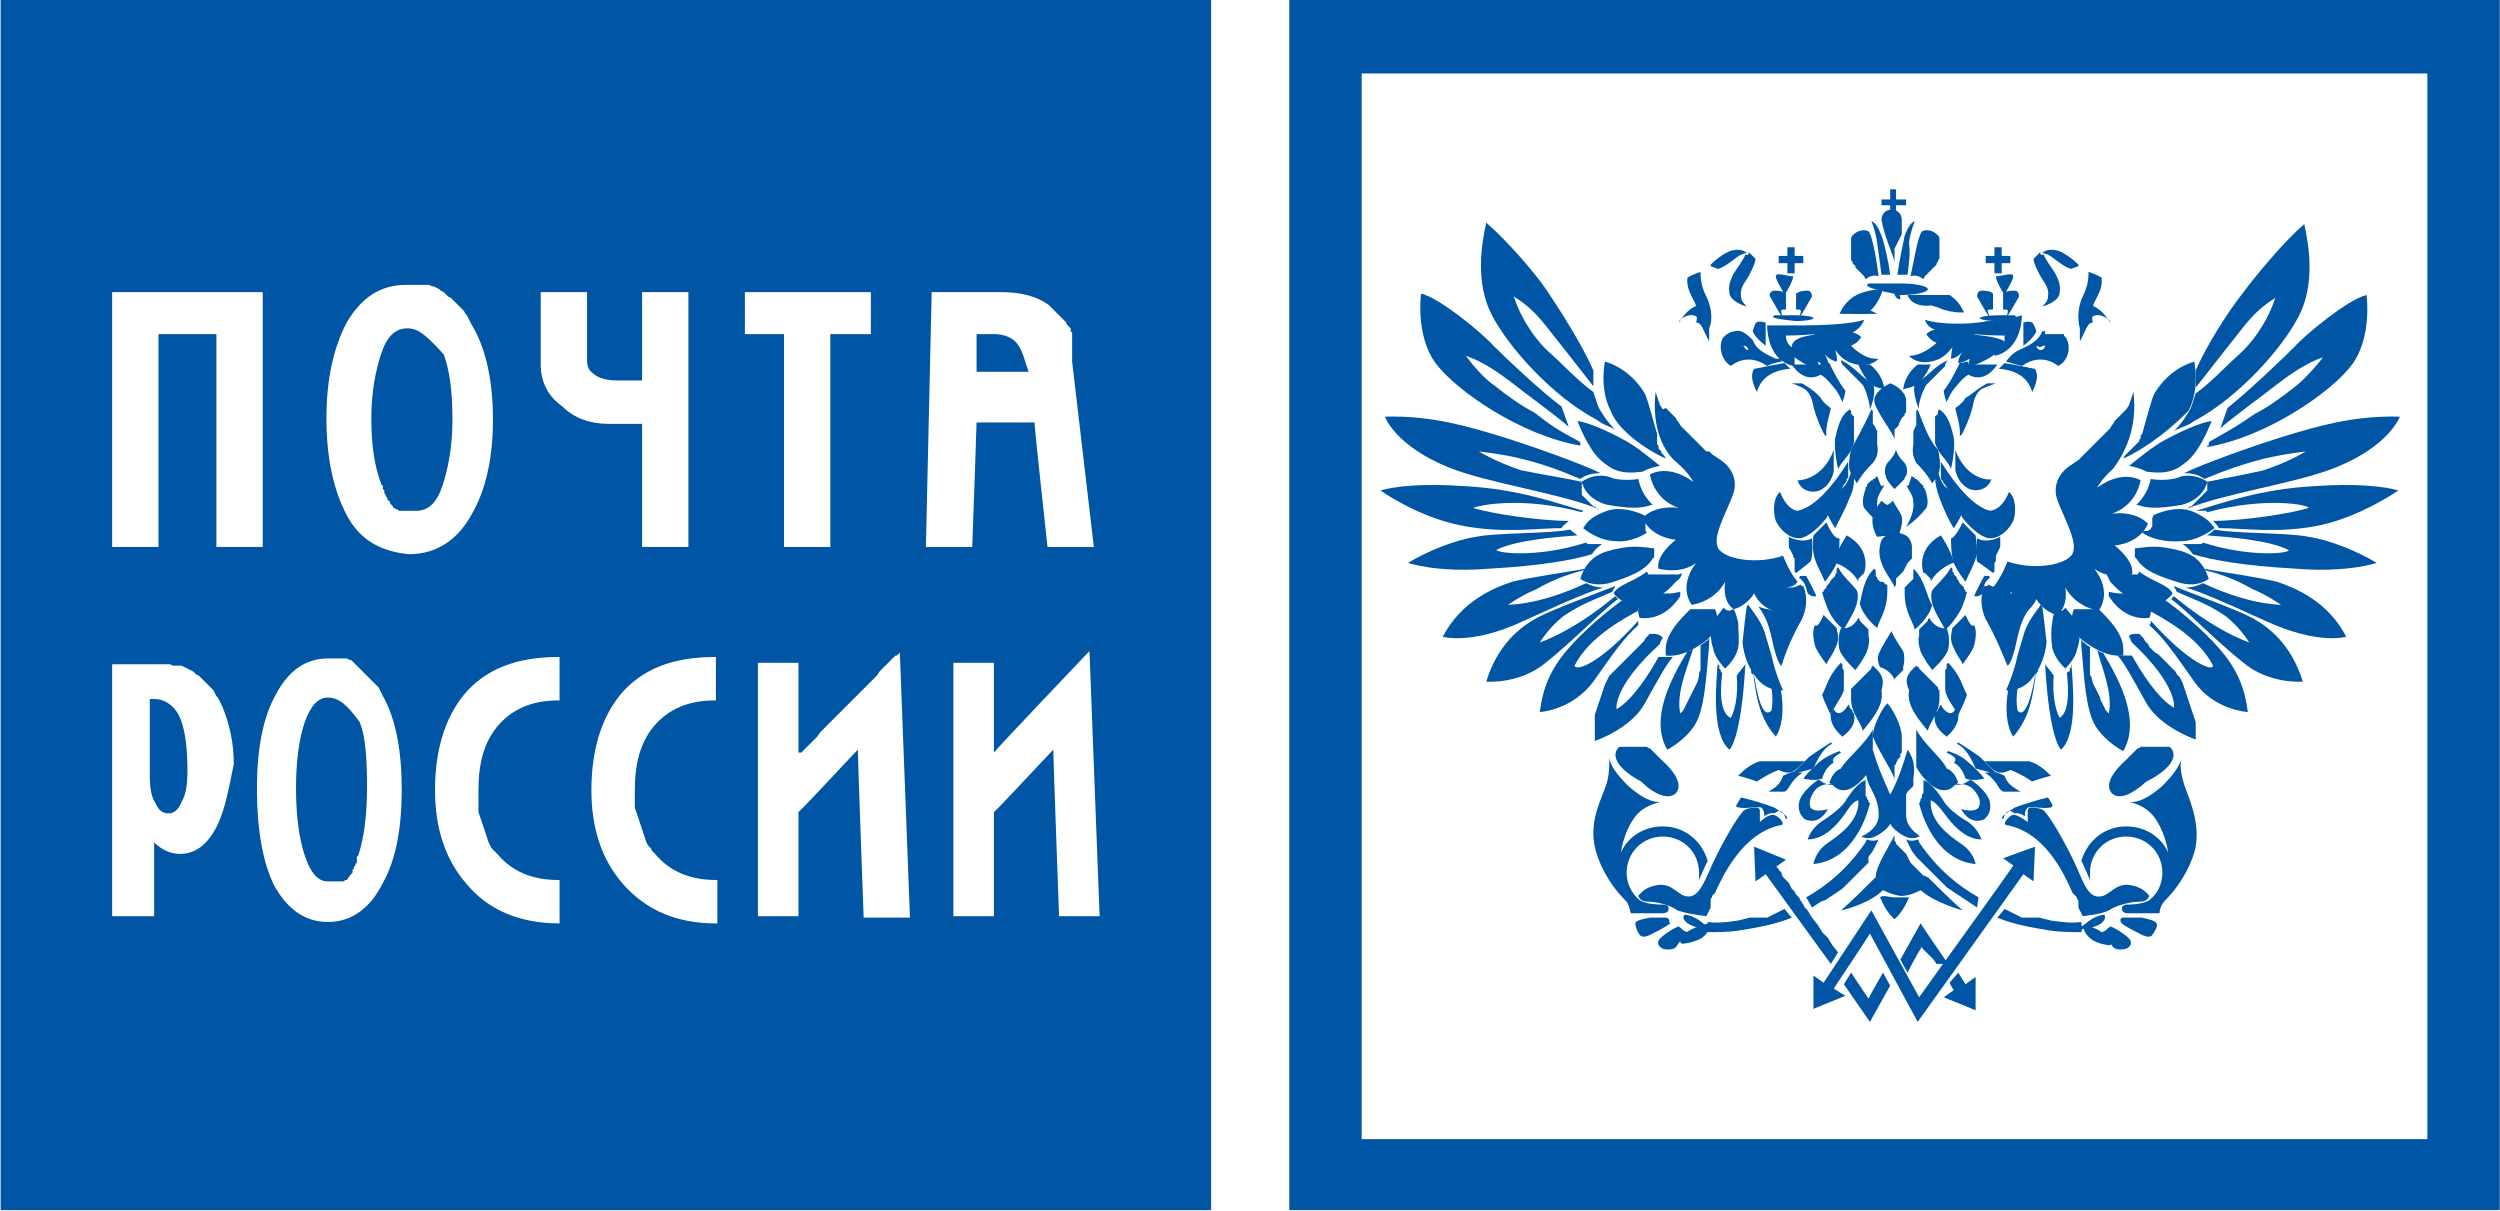 <?xml version="1.0" encoding="utf-8"?>
<!-- Generator: Adobe Illustrator 23.0.1, SVG Export Plug-In . SVG Version: 6.00 Build 0)  -->
<svg version="1.1" id="svg2784" xmlns:svg="http://www.w3.org/2000/svg"
	 xmlns="http://www.w3.org/2000/svg" xmlns:xlink="http://www.w3.org/1999/xlink" x="0px" y="0px" viewBox="0 0 600 290.7"
	 style="enable-background:new 0 0 600 290.7;" xml:space="preserve">
<style type="text/css">
	.st0{fill:#0055A5;}
</style>
<g id="layer1" transform="translate(-14.615,-346.277)">
	<g id="g2984" transform="matrix(3.475,0,0,3.475,195.472,-1407.988)">
		<path class="st0" d="M118.1,504.8H37v83.6h83.6v-83.6H118.1z M115.6,583.5H42v-73.6h73.6V583.5z"/>
		<g>
			<path class="st0" d="M-52,504.8v83.6h83.6v-83.6H-52z M-44.4,525h10.5v17.6h-3.2v-14.7h-4v14.7h-3.2V525z M-37.3,562.3
				c-0.6,1-1.4,1.5-2.3,1.5c-0.7,0-1.3-0.3-1.8-0.8v5.1h-2.9v-17.4h3h0.2l0.2,0h0.2l0.2,0h0.2l0.2,0.1l0.2,0l0.2,0l0.2,0l0.2,0.1
				l0.2,0.1l0.2,0.1l0.2,0.1l0.1,0.1l0.1,0.1l0.2,0.1l0.1,0.1l0.1,0.1l0.1,0.1l0.1,0.1l0.1,0.1l0.1,0.1l0.1,0.1l0.1,0.1l0.1,0.1
				l0.1,0.1l0.1,0.2l0.1,0.2l0.1,0.1l0.1,0.2l0.1,0.2l0.1,0.2c0.5,1.2,0.8,2.5,0.8,4C-36.3,559.6-36.6,561.2-37.3,562.3z
				 M-25.6,565.8c-0.9,1.8-2.2,2.7-3.8,2.7c-1.6,0-2.8-0.9-3.7-2.5c-0.8-1.6-1.2-3.9-1.2-6.7c0-2.7,0.4-4.9,1.3-6.5
				c0.9-1.7,2.1-2.5,3.6-2.5v0h0.2h0.2l0.2,0l0.2,0h0.1l0.1,0l0.2,0l0.1,0l0.2,0.1l0.1,0l0.1,0.1l0.1,0.1l0.1,0.1l0.1,0.1l0.1,0.1
				l0.1,0.1l0.1,0.1l0.1,0.1l0.1,0.1l0.1,0.1l0.1,0.1l0.1,0.1l0.1,0.1l0.1,0.1l0.1,0.1l0.1,0.1l0.1,0.1l0.1,0.1l0.1,0.1l0.1,0.2
				l0.1,0.2l0.1,0.2c0.9,1.6,1.3,3.8,1.3,6.5C-24.3,562-24.7,564.2-25.6,565.8z M-28.1,540.4c-0.9-1.7-1.4-3.9-1.4-6.7
				c0-2.7,0.5-4.9,1.4-6.6c1-1.7,2.3-2.6,4.1-2.6v0h0.2l0.2,0h0.2h0.2l0.2,0l0.2,0l0.2,0l0.2,0l0.2,0.1l0.1,0l0.2,0.1l0.2,0.1
				l0.1,0.1l0.2,0.1l0.1,0.1l0.1,0.1l0.1,0.1l0.2,0.1l0.1,0.1l0.1,0.1l0.1,0.1l0.1,0.1l0.1,0.1l0.1,0.1l0.1,0.1l0.1,0.1l0.1,0.1
				l0.1,0.2l0.1,0.1l0.1,0.2l0.1,0.2l0.1,0.2c1,1.6,1.5,3.9,1.5,6.6c0,2.7-0.5,4.9-1.5,6.6c-1,1.8-2.5,2.7-4.3,2.7
				C-25.8,542.9-27.2,542.1-28.1,540.4z M-13.3,568.6h-0.1c-2.7,0-4.9-0.9-6.4-2.7c-1.5-1.7-2.2-3.9-2.2-6.5c0-2.8,0.7-5,2-6.6
				c1.5-1.8,3.7-2.6,6.5-2.6h0.1v3h-0.1c-1.8,0-3.2,0.6-4.2,1.8c-0.9,1.1-1.3,2.5-1.3,4.4v0.3l0,0.3l0,0.3l0,0.3l0,0.3l0.1,0.3
				l0.1,0.3l0.1,0.3l0.1,0.3l0.1,0.3l0.1,0.3l0.1,0.3l0.1,0.2l0.1,0.2l0.2,0.2l0.1,0.1l0.1,0.1c1,1.2,2.4,1.8,4.2,1.8h0.1V568.6z
				 M-14.7,530v-5h3.2v4.7c0,0.4,0.1,0.7,0.4,0.9c0.3,0.3,0.9,0.5,1.6,0.5h1.8V525h3.2v17.6h-3.2v-8.5H-10c-1.3,0-2.4-0.4-3.2-1.2
				C-14.2,532.2-14.7,531.2-14.7,530z M-2.5,568.6h-0.1c-2.7,0-4.8-0.9-6.4-2.7c-1.5-1.7-2.2-3.9-2.2-6.5c0-2.8,0.7-5,2-6.6
				c1.5-1.8,3.7-2.6,6.5-2.6h0.1v3h-0.1c-1.8,0-3.2,0.6-4.2,1.8c-0.9,1.1-1.3,2.5-1.3,4.4l0,0.3l0,0.3l0,0.3l0,0.3l0.1,0.3l0.1,0.3
				l0.1,0.3l0.1,0.3l0.1,0.3l0.1,0.3l0.1,0.3l0.1,0.3l0.1,0.2l0.2,0.2l0.1,0.2l0.2,0.2c1,1.2,2.4,1.8,4.2,1.8h0.1V568.6z M-0.6,525
				h8.7v2.9H5.3v14.7H2.1v-14.7h-2.7V525z M7.6,568.1c0,0-0.4-10.9-0.4-11.5c-0.4,0.4-4,4.3-4.1,4.3v7.2H0.3v-17.5h2.8v6.2l0,0l0,0
				l0,0l0.1,0l0.1,0l0.1-0.1l0.1-0.1l0.1-0.1l0.1-0.1l0.1-0.1l0.1-0.1l0.1-0.1l0.1-0.1l0.1-0.1l0.2-0.2l0.2-0.3l0.3-0.3l0.3-0.3
				l0.3-0.3l0.3-0.3l0.3-0.3l0.6-0.6l0.3-0.3l0.3-0.3l0.3-0.3l0.3-0.3l0.3-0.3l0.3-0.3l0.2-0.3l0.2-0.2l0.1-0.1l0.1-0.1l0.1-0.1
				l0.1-0.1l0.1-0.1l0.1-0.1l0.1-0.1l0.1-0.1l0.1-0.1l0,0l0.1,0l0,0l0,0l0,0l0,0l0.2-0.2l0.7,18.3H7.6z M12.3,525L12.3,525l4.8,0
				c1.4,0,2.5,0.3,3.3,0.9l0.1,0.1l0.1,0.1l0.1,0.1l0.1,0.1l0.1,0.1l0.1,0.1l0.1,0.1l0.1,0.1l0.1,0.1l0.1,0.1l0.1,0.1l0.1,0.1l0,0.1
				l0.1,0.1l0.1,0.1l0.1,0.1l0,0.1l0,0.1l0.1,0.1l0,0.1l0,0.1l0,0.1l0,0.1l0,0.2l0,0.1v0.2l0,0.1v0.2l0,0.2v0.2v0.2v0.2l1.5,12.8
				h-3.2c0,0-0.9-8.2-0.9-8.6h-4c0,0.4-0.3,8.6-0.3,8.6h-3.2L12.3,525z M21.1,568.1c0,0-0.4-10.9-0.4-11.5c-0.4,0.4-4,4.3-4.1,4.3
				v7.2h-2.8v-17.5h2.8v6.2C17,556.3,23,550,23,550l0.2-0.2l0.7,18.3H21.1z"/>
			<path class="st0" d="M-29.4,553c-0.7,0-1.2,0.6-1.6,1.7c-0.4,1.2-0.6,2.7-0.6,4.6c0,1.8,0.2,3.4,0.6,4.6c0.4,1.2,0.9,1.8,1.6,1.8
				h0.1h0.1h0.1l0.1,0h0.1l0.1,0l0.1,0h0.1l0.1,0l0,0l0.1,0l0.1,0l0.1-0.1l0.1,0l0.1-0.1l0-0.1l0.1,0l0-0.1l0.1-0.1l0.1-0.1l0-0.1
				l0-0.1l0.1-0.1l0-0.1l0.1-0.1l0-0.1l0.1-0.1l0-0.1l0-0.1l0-0.1l0-0.1l0.1-0.1c0.4-1.2,0.6-2.8,0.6-4.7c0-2-0.1-3.5-0.5-4.5
				C-28,553.6-28.6,553-29.4,553z"/>
			<path class="st0" d="M-41.4,553.1h-0.3v5.3c0,0.8,0.1,1.5,0.4,1.9c0.2,0.5,0.5,0.7,0.9,0.7c0.4,0,0.7-0.3,0.9-0.8
				c0.3-0.5,0.4-1.2,0.4-2.2c0-1.7-0.2-3-0.6-3.8C-40.1,553.5-40.7,553.1-41.4,553.1z"/>
			<path class="st0" d="M-23.9,527.5c-0.8,0-1.4,0.5-1.8,1.7c-0.4,1.2-0.7,2.7-0.7,4.5c0,1.8,0.2,3.3,0.7,4.6l0.1,0.1l0,0.1l0,0.1
				l0.1,0.1l0,0.1l0,0.1l0.1,0.1l0,0.1l0.1,0.1l0,0.1l0.1,0.1l0.1,0.1l0,0.1l0.1,0.1l0.1,0.1l0,0.1l0.1,0l0.1,0.1l0.1,0l0.1,0.1
				l0.1,0l0.1,0l0.1,0l0.1,0l0.1,0h0.1l0.1,0l0.1,0h0.1h0.1h0.1h0.1c0.8,0,1.4-0.5,1.8-1.7c0.4-1.2,0.7-2.7,0.7-4.6
				c0-2-0.2-3.4-0.6-4.5C-22.5,528.1-23.1,527.5-23.9,527.5z"/>
			<path class="st0" d="M18.3,528.7c-0.3-0.5-0.9-0.8-1.7-0.8h-1.2h0v0v0v0v0v0v0v0l0,0.1v0.1v0.1v0.1v0.1v0.1v0.1v0.1v0.1l0,0.1
				v0.3v0.3v0.1v0.1v0.1v0.1v0.1v0.1l0,0.1v0.1v0.1v0.1v0v0v0v0v0v0v0h3.6C18.8,530,18.6,529.1,18.3,528.7z"/>
		</g>
		<path id="path52" class="st0" d="M62.3,531.9l0.1,0.3l0.1,0.3l0.1,0.3l0.2,0.3L63,533l0.1,0.1l0.1,0.1l0.1,0.1l0.1,0.1l0.1,0.1
			l0.1,0.1l0.1,0.1l0.1,0.2l0.1,0.1l0.1,0.2l0.2,0.2l0.2,0.2l0.2,0.2l0.2,0.2l0.2,0.2l0.2,0.2l0.2,0.2l0.2,0.2l0.2,0.2L66,536
			l0.2,0.2l0.3,0.2l0.3,0.2c0.6,0.4,1.3,1.3,0.8,2.5c-0.5,1.3-1.5,3-0.9,3.7c0.6,0.7,2.7,1,4.4,0.4c0,0,0.4,1.1,1,1.8
			c0,0-0.3,0.6-1.3,0.3c0,0,0.4,0.9-0.1,1.8c0,0-1.1-0.2-1.6-1.3c0,0-0.4,0.8-1.4,1.1c0,0-0.8-0.4-0.6-1.9c0,0-0.6,1.3-2.3,1.6
			c0,0-1-1.2,0.3-2.9c0,0-0.9,0.8-2.6,0.4c0,0-0.3-0.8,1.2-2c0,0-1.7-0.1-2.3-1.5c0,0,0.7-0.9,2.5-0.7c0,0-1.6-0.4-2-2.3
			c0,0,1.2-0.8,3,0.5c0,0-0.3-0.6-1.1-1.3C62.9,536.1,62,534.4,62.3,531.9z"/>
		<path id="path54" class="st0" d="M69.1,551.5L69.1,551.5l-0.1-0.1l-0.1-0.1l0-0.1l0-0.1l0-0.1l0,0l0-0.1l0-0.1l0-0.1l0-0.1l0-0.1
			l0,0l0-0.1l0-0.1l0-0.1c0.3,2.4,0.4,4,1.7,5.5c0,0,0.8-1,0.3-3.5c-0.2-0.1-0.4-0.2-0.7-0.3c0,0,0.3,1,0.1,2
			C69.9,554.3,69.5,553.9,69.1,551.5z"/>
		<path id="path56" class="st0" d="M66.9,551.3L66.9,551.3L66.9,551.3L66.9,551.3L66.9,551.3L66.9,551.3l-0.1-0.1l0,0l0,0l0,0l0,0
			l0,0l0-0.1l-0.1-0.1l0-0.1l0-0.1l-0.1-0.1l0-0.1l0,0l0-0.1l0,0l0,0l0,0l0,0c-0.1,1.4-0.5,5,0.8,6.1c0,0,0.8-0.6,1.1-5.9
			c-0.2,0.3-0.5,0.6-0.6,0.8c0,0,0.2,1.7-0.4,2.9C67.2,554.3,66.6,553.8,66.9,551.3z"/>
		<path id="path58" class="st0" d="M64,554.1l0.1-0.1l0.1-0.1l0.1-0.2l0.1-0.2l0.1-0.2l0.1-0.2l0.1-0.2l0.1-0.2l0.1-0.2l0.1-0.2
			l0.1-0.2l0.1-0.2l0.1-0.4l0-0.2l0.1-0.2l0-0.2l0-0.2l0-0.2l0-0.2l0-0.2l0-0.2l0-0.2l0-0.1l0-0.1l0-0.1l0,0v0l0,0v0v0l0,0v0v0v0v0
			l0,0v0c0.1-0.1,0.3-0.2,0.4-0.3c0.1,0,0.1-0.1,0.2-0.2c0,0.1,0,0.3,0,0.4c-0.2,2.2-0.3,4.5-1,5.6c-0.7,1.1-1.9,1.7-1.9,1.7
			c-1.2-2.1,0.2-4.8,1.4-6.8c0.2,0,0.3-0.1,0.4-0.2C64.5,550.9,63.7,552.7,64,554.1z"/>
		<path id="path60" class="st0" d="M61.1,547.7L61.1,547.7L61.1,547.7v0.1v0l0,0v0v0l0,0v0v0v0v0l0,0v0v0v0l0,0v0v0v0l0,0v0v0v0l0,0
			c0,0,0,0.1,0,0.2c-1,0.9-1.7,1.9-3.1,3.9c-1.5,2-3.7,2.1-3.7,2.1c0.2-1.6,0.7-2.9,1.9-4.3c1.2-1.4,2.8-2.7,3.9-3.5
			c0.3,0.1,0.7,0.2,1.2,0.2c0,0,0.1,0,0.1,0c-0.2,0.2-0.3,0.4-0.3,0.6c-0.9,0.5-3.4,1.8-4.4,3.8C56.8,551.2,58.4,550.7,61.1,547.7z"
			/>
		<path id="path62" class="st0" d="M59.3,545.7l0.1-0.2c0,0,0.1-0.1,0.1-0.2c-1,0.4-4.3,1.6-5.4,2.2c-1.1,0.6-2.7,1.8-3.5,4.4
			c0,0,2.3,0.2,4.1-1.3c1.9-1.5,4-3.7,5-4.4c-0.1-0.1-0.2-0.2-0.2-0.2c0,0-2.5,2.2-5.2,3.2c0,0,0.6-1,1.6-1.8
			C57.2,546.5,58.2,546.2,59.3,545.7z"/>
		<path id="path64" class="st0" d="M57.4,544.2L57.4,544.2L57.4,544.2L57.4,544.2l0.1-0.1l0,0l0,0l0,0v0l0,0l0,0
			c-1.1,0.2-3.9,0.6-5.1,0.9c-1.2,0.4-3.5,1.3-4.8,3.8c0,0,2,0.6,5.6-1.1c3.7-1.7,4.8-2.1,5.5-2.3c-0.6,0-1-0.2-1.2-0.3
			c-1.5,0.7-3.4,1.4-5.4,1.5c0,0,1-0.7,2-1.1C55.3,544.8,56.5,544.4,57.4,544.2z"/>
		<path id="path66" class="st0" d="M57.5,542.3L57.5,542.3l0.1,0.1l0.1,0l0.1,0l0.1,0l0.1,0l0.1,0l0.1,0l0.1,0l0.1,0l0.1,0l0.1,0
			l0,0h0l0,0h0h0l0,0h0l0,0c-0.3,0.2-0.5,0.4-0.7,0.7c-1.3,0.4-3.5,0.8-7.1,1c-3.6,0.3-5.6-0.4-5.6-0.4c1.3-0.8,3.3-1.6,4.7-1.8
			c1.4-0.3,5-0.2,6.5-0.5c0,0,0.2,0.2,0.5,0.4c-1.3,0.1-4.2,0.3-5.6,1C51.3,543,54,543.4,57.5,542.3z"/>
		<path id="path68" class="st0" d="M57.2,540.2L57.2,540.2L57.2,540.2l0.1-0.1l0,0l0,0l0,0l0,0l0,0l0,0l0,0l0,0l0,0l0,0l0,0l0,0l0,0
			c-1.8-0.5-4.4-1.5-8.2-1.7c-2.8-0.2-4.8,0-5.8,0.3c0,0,2.5,1.8,5.5,2.4c2.9,0.6,5.3,0.2,7,0.2c0.1-0.2,0.3-0.3,0.5-0.5
			c-2,0-5.4-0.5-6.6-0.9C50.2,539.7,53.1,539.1,57.2,540.2z"/>
		<path id="path70" class="st0" d="M57.2,538.1L57.2,538.1L57.2,538.1L57.2,538.1L57.2,538.1L57.2,538.1l0,0.1l0,0l0,0l0,0l0,0
			l0,0.1l0,0l0,0l0,0.1l0,0.1l0,0.1l0,0.1l0,0.1l0,0.1l0,0.1l0.1,0.1l0.1,0.1l0.1,0.1l0.1,0.1l0.1,0.1l0.1,0.1l0.1,0.1l0.1,0.1
			l0.1,0l0.1,0.1l0.1,0.1l0.1,0c-2.6-1.1-7.7-1.8-10.4-2.9c-3.7-1.5-4.4-3.5-4.4-3.5c3.2-0.1,5.8,0.7,7.8,1.3c2.3,0.7,5.9,2,7.1,2.6
			c-0.5,0-1,0.1-1.4,0.4c-1.7-0.7-2.5-1-4.1-1.4c-1.2-0.3-2.2-0.4-2.9-0.5c0,0,1.1,0.7,2.9,1.3C55,537.7,55.8,537.8,57.2,538.1z"/>
		<path id="path72" class="st0" d="M57,535.3L57,535.3L57,535.3L57,535.3L57,535.3l0.1,0.1l0,0l0,0l0,0l0,0l0,0l0,0l0,0l0,0.1l0,0
			l0,0.1l0,0l0,0l0,0l0,0l0,0l0,0l0,0l0,0l0,0l0,0l0,0l0,0l0,0c-4.1-0.7-8.6-3.8-10-5.7c-1.4-1.9-1-4.8-1-4.8c1.3,0.3,4.3,2.8,5,3.6
			c0.8,0.8,3.1,3,4.7,4.2l0.5,1.4c-1.3-1.1-3-2.3-4-3.1c-0.8-0.6-1.9-1.4-3.1-1.8c0,0,1,1.4,1.9,2c1,0.8,2,1.5,2.8,1.9
			C55.2,534.3,55.5,534.5,57,535.3z"/>
		<path id="path74" class="st0" d="M68.6,546.7L68.6,546.7L68.6,546.7L68.6,546.7L68.6,546.7l0.1-0.1l0,0l0,0l0,0l0,0l0,0l0,0l0,0
			l0,0l0,0l0,0l0,0c0.2,0.3,0.8,1,1.1,1.8c0.2,0.7,0.5,1.6,0.6,2.1c0.1,0.5,0.5,1.6,0.7,2c0,0-1,0.1-1.7-0.7c-0.7-0.8-1-1.7-1.1-2.6
			C68.4,548.3,68.5,547.3,68.6,546.7z"/>
		<path id="path76" class="st0" d="M67,546.8L67,546.8L67,546.8L67,546.8L67,546.8l0.1,0.1l0,0l0,0l0,0l0,0l0,0l0,0l0,0l0,0l0,0h0
			l0,0l0,0l0,0l0,0h0v0h0l0,0h0v0h0v0h0l0,0l0,0l0,0v0l0.2,0.1l0.1,0c0.1,0,0.2-0.1,0.3-0.1c0.2,0.4,0.2,0.6,0.3,0.9
			c0,0.5,0.1,1.2,0,1.8c-0.2,0.7-0.6,1.1-0.9,1.4c0,0-0.7-0.7-0.8-1.3c-0.2-0.6-0.3-1.3,0-2.1C66.6,547.4,66.8,547,67,546.8z"/>
		<path id="path78" class="st0" d="M64.7,546.9L64.7,546.9l0.1,0l0.1,0l0.1,0l0.1,0l0.1,0l0.1,0l0.1,0l0.1,0l0.1,0l0.1,0l0.1,0
			l0.1,0l0.1,0l0.1,0l0.1,0l0.1,0l0.1,0c0.1,0.2,0.2,0.5,0.1,1c-0.1,0.5-0.4,1-0.9,1.3c-0.7,0.5-1.6,1-2.6,0.9
			C63,549.5,62.8,548.7,64.7,546.9z"/>
		<path id="path80" class="st0" d="M64,545.7L64,545.7l0,0.1l0,0l0,0.1l0,0l0,0l0,0.1l0,0l0,0l0,0l0,0l0,0l0,0l0,0l0,0l0,0l0,0l0,0
			l0,0l0,0l0,0l0,0l0,0l0,0l0,0l0,0l0,0l0,0l0,0v0h0v0c-0.2,0.3-1.1,1.7-2.8,1.5c0,0-0.5-1,0.7-1.8C63.1,545.9,63.5,545.8,64,545.7z
			"/>
		<path id="path82" class="st0" d="M64.1,544.4L64.1,544.4l-0.2,0.1l-0.1,0l-0.1,0l-0.1,0l-0.1,0h-0.1l-0.1,0h-0.1l-0.1,0H63l-0.1,0
			h-0.1l-0.1,0h-0.1l-0.1,0l-0.1,0l-0.1,0l-0.1,0l-0.1,0l-0.1,0l-0.2,0l-0.1-0.2c-0.9,0.7-2,0.9-2.3,1.5c0,0,0.5,0.8,1.6,0.7
			c1.2-0.1,2-0.7,2.7-1.5C64,544.8,64.1,544.6,64.1,544.4z"/>
		<path id="path84" class="st0" d="M62.1,543.4L62.1,543.4L62.1,543.4l0.1-0.1l0-0.1l0,0l0-0.1l0-0.1l0-0.1l0-0.1l0-0.1l0,0l0,0l0,0
			l0,0l0,0l0,0l0,0l0,0l0,0l0,0l0,0l0,0c-0.8-0.1-1.5-0.2-2.4,0c-1.1,0.2-2.2,0.5-2.7,2.1c0,0,0.7,0.6,2,0.3
			C60.7,544.6,61.6,544.2,62.1,543.4z"/>
		<path id="path86" class="st0" d="M61.7,541.6L61.7,541.6L61.7,541.6l-0.1-0.1l0,0l0,0l0-0.1l0,0l0,0l0-0.1l0-0.1l0-0.1l0-0.1
			l0-0.1l0-0.1l0-0.1l0-0.1l-0.1-0.2c-0.9-0.4-1.9-0.6-2.8-0.2c-1,0.4-1.2,0.8-1.4,1.1c0,0,1,0.9,2.3,0.9
			C60.1,542.3,61.2,542,61.7,541.6z"/>
		<path id="path88" class="st0" d="M62,539.7L62,539.7L62,539.7L62,539.7l0.1,0l0,0l0,0l0,0l0,0h0l0,0l0,0h0l0,0l0,0h0l0,0
			c-0.4-0.4-0.8-0.9-1-1.8c-0.4,0.1-1.5,0.1-1.9-0.1c-0.5-0.2-1.3-0.2-2,0.3c0,0,0.2,1.2,1.8,1.6C60.8,540,61.4,539.9,62,539.7z"/>
		<path id="path90" class="st0" d="M61.4,537.4l0.2-0.1c0,0,0.4-0.2,1-0.3c-0.5-0.4-1.7-1.4-2.5-1.8c-0.9-0.5-2.4-1.2-3.2-1.3
			c0,0,0.7,1.9,1.6,2.7C59.3,537.3,59.9,537.6,61.4,537.4z"/>
		<path id="path92" class="st0" d="M63,536.5L63,536.5l-0.1-0.2l-0.1-0.1l-0.1-0.1l0-0.1l-0.1-0.1l-0.1-0.1l0-0.1l0-0.1l-0.1-0.1
			l0-0.1l0-0.1l0-0.1l0-0.1l0-0.2l0-0.1c-0.2-0.7-0.6-2.2-0.8-2.7c-0.2-0.4-1.1-1.8-2.8-2.3c0,0-0.4,1.9,0.4,3.4
			C59.6,534.3,61.1,535.6,63,536.5z"/>
		<path id="path94" class="st0" d="M72.3,545.2L72.3,545.2L72.3,545.2l0.1,0.1l0,0l0,0l0,0l0,0l0,0l0,0l0.1,0l0,0l0,0l0,0l0,0l0,0
			l0,0l0,0l0,0l0,0l0,0l0,0l0,0c0,0,0.5,1-0.1,2.3c-0.7,1.2-1.2,2.5-1.4,3.2c0,0-0.3,0-0.7-2c-0.3-1.3-0.6-1.6-0.9-2.1
			c0.4,0.2,0.7,0.2,0.7,0.2l0.3,0.1l0.1-0.3c0.2-0.4,0.3-0.9,0.3-1.2c0-0.1,0-0.2,0-0.3C71.7,545.6,72.1,545.3,72.3,545.2
			C72.2,545.2,72.2,545.2,72.3,545.2L72.3,545.2z"/>
		<path id="path96" class="st0" d="M58,530.4L58,530.4L58,530.4v0.1v0v0v0v0.1v0.1v0.1v0.1v0.1l0,0.5c-1-1.3-2.2-2.8-3.3-4.2
			c-0.8-1-1.4-1.5-2.2-2c0.6,1.8,1.7,3.2,2.5,3.9c0.8,0.7,1.9,1.9,3,2.7l0.1,0.3c0.1,0.3,0.2,0.7,0.4,1c0.3,0.5,0.6,0.9,1,1.3
			c-0.3-0.2-0.7-0.3-1-0.5l-0.3-0.2c-3-1.6-6-4.9-7.2-7.2c-1.2-2.3-0.7-5-0.4-6.4c1.4,1.2,3.4,3.5,4.2,4.7
			C55.8,526.4,57.2,528.6,58,530.4L58,530.4L58,530.4z"/>
		<path id="path98" class="st0" d="M100.4,540.2L100.4,540.2L100.4,540.2L100.4,540.2l-0.1-0.1l0,0l-0.1,0l0,0l0,0l0,0l-0.1,0l0,0
			l-0.1,0l-0.1,0l-0.1,0l-0.1,0l-0.1,0c1.8-0.5,4.4-1.5,8.2-1.7c2.8-0.2,4.8,0,5.8,0.3c0,0-2.6,1.8-5.4,2.4c-2.9,0.6-5.3,0.2-7,0.2
			c-0.1-0.2-0.2-0.3-0.4-0.5c2,0,5.4-0.5,6.6-0.9C107.4,539.7,104.5,539.1,100.4,540.2z"/>
		<path id="path100" class="st0" d="M100.4,538.1L100.4,538.1L100.4,538.1L100.4,538.1L100.4,538.1L100.4,538.1l0,0.1v0l0,0l0,0l0,0
			l0,0.1l0,0l0,0l0,0.1l0,0.1l0,0.1l0,0.1l-0.1,0.1l-0.1,0.1l-0.1,0.1l-0.1,0.1l-0.1,0.1l-0.1,0.1l-0.1,0.1l-0.1,0.1l-0.1,0.1
			l-0.1,0.1l-0.1,0.1l-0.1,0l-0.1,0.1l-0.1,0.1l-0.1,0c2.6-1.1,7.7-1.8,10.4-2.9c3.7-1.5,4.4-3.5,4.4-3.5c-3.2-0.1-5.8,0.7-7.8,1.3
			c-2.3,0.7-5.9,2-7.1,2.6c0.5,0,1,0.1,1.4,0.4c1.7-0.7,2.6-1,4.1-1.4c1.3-0.3,2.2-0.4,2.9-0.5c0,0-1.1,0.7-2.9,1.3
			C102.6,537.7,101.8,537.8,100.4,538.1z"/>
		<path id="path102" class="st0" d="M100.6,535.3L100.6,535.3L100.6,535.3L100.6,535.3L100.6,535.3l-0.1,0.1l0,0l0,0l0,0l0,0l0,0
			l0,0.1l0,0.1l-0.1,0l0,0.1l0,0l0,0l0,0l0,0l0,0l0,0l0,0l0,0l0,0l0,0l0,0l0,0l0,0c4.1-0.7,8.6-3.8,10-5.7c1.4-1.9,1-4.8,1-4.8
			c-1.3,0.3-4.3,2.8-5,3.6c-0.8,0.8-3.1,3-4.6,4.2l-0.5,1.4c1.3-1.1,3-2.3,4-3.1c0.8-0.6,1.9-1.4,3.1-1.8c0,0-1.1,1.4-1.9,2
			c-1,0.8-2,1.5-2.8,1.9C102.4,534.3,102,534.5,100.6,535.3z"/>
		<path id="path104" class="st0" d="M99.6,530.4L99.6,530.4v0.1v0.1v0.1v0.1v0.1v0.1v0.1l0,0.5c1-1.3,2.2-2.8,3.3-4.2
			c0.8-1,1.4-1.5,2.2-2c-0.6,1.8-1.7,3.2-2.5,3.9c-0.8,0.7-1.9,1.9-3,2.7l-0.1,0.3c-0.1,0.3-0.2,0.7-0.4,1c-0.3,0.5-0.6,0.9-1,1.3
			c0.3-0.2,0.7-0.3,1.1-0.5l0.3-0.2c3-1.6,6-4.9,7.2-7.2c1.2-2.3,0.7-5,0.4-6.4c-1.4,1.2-3.3,3.5-4.2,4.7
			C101.8,526.4,100.4,528.6,99.6,530.4L99.6,530.4L99.6,530.4z"/>
		<path id="path106" class="st0" d="M61.9,548.6l-0.1,0.1l-0.1,0.1l-0.1,0.1l-0.1,0.2l-0.2,0.2l-0.2,0.2l-0.2,0.2l-0.2,0.2l-0.2,0.2
			l-0.2,0.2l-0.2,0.2l-0.2,0.2l-0.2,0.2l-0.2,0.2l-0.2,0.2l-0.2,0.2l-0.1,0.2l-0.1,0.2l-0.1,0.2l-0.1,0.3l-0.1,0.3l-0.1,0.3
			l-0.1,0.3l-0.1,0.3l-0.1,0.3l-0.1,0.3l0,0.3l0,0.3l0,0.3l0,0.3l0,0.3l0,0.3c0,0,2.4-0.8,3.4-2.5c1-1.8,1.6-2.9,2-3.3
			c-0.3,0-0.5,0-0.8,0l-0.2,0c-0.6,1.1-1.8,3-2.9,3.6c0,0-0.3-1.5,3-4.5c0-0.1,0.1-0.3,0.2-0.4C62.6,548.6,62.3,548.6,61.9,548.6"/>
		<path id="path108" class="st0" d="M95.3,531.9l-0.1,0.3l-0.1,0.3l-0.1,0.3l-0.2,0.3l-0.1,0.1l-0.1,0.1l-0.1,0.1l-0.1,0.1l-0.1,0.1
			l-0.1,0.1l-0.1,0.1l-0.1,0.1l-0.1,0.2l-0.1,0.1l-0.1,0.2l-0.2,0.2l-0.2,0.2l-0.2,0.2l-0.2,0.2l-0.2,0.2l-0.2,0.2l-0.2,0.2
			l-0.2,0.2l-0.2,0.2l-0.2,0.2l-0.2,0.2l-0.3,0.2l-0.3,0.2c-0.6,0.4-1.3,1.3-0.8,2.5c0.5,1.3,1.5,3,0.9,3.7c-0.6,0.7-2.7,1-4.4,0.4
			c0,0-0.4,1.1-1,1.8c0,0,0.3,0.6,1.3,0.3c0,0-0.4,0.9,0.1,1.8c0,0,1.1-0.2,1.6-1.3c0,0,0.4,0.8,1.4,1.1c0,0,0.8-0.4,0.6-1.9
			c0,0,0.6,1.3,2.3,1.6c0,0,1-1.2-0.3-2.9c0,0,0.9,0.8,2.6,0.4c0,0,0.3-0.8-1.2-2c0,0,1.7-0.1,2.3-1.5c0,0-0.7-0.9-2.5-0.7
			c0,0,1.6-0.4,2-2.3c0,0-1.2-0.8-3,0.5c0,0,0.3-0.6,1.1-1.3C94.7,536.1,95.6,534.4,95.3,531.9z"/>
		<path id="path110" class="st0" d="M88.5,551.5L88.5,551.5l0.1-0.1l0-0.1l0.1-0.1l0-0.1l0-0.1l0,0l0-0.1l0-0.1l0-0.1l0-0.1l0-0.1
			l0,0l0-0.1l0-0.1l0-0.1c-0.3,2.4-0.4,4-1.7,5.5c0,0-0.8-1-0.3-3.5c0.2-0.1,0.4-0.2,0.7-0.3c0,0-0.3,1-0.1,2
			C87.6,554.3,88.1,553.9,88.5,551.5z"/>
		<path id="path112" class="st0" d="M90.7,551.3L90.7,551.3L90.7,551.3L90.7,551.3L90.7,551.3L90.7,551.3l0.1-0.1l0,0l0,0l0,0l0,0
			l0.1,0l0-0.1l0-0.1l0.1-0.1l0-0.1l0-0.1l0-0.1l0,0l0-0.1l0,0l0,0l0,0l0,0c0.1,1.4,0.5,5-0.7,6.1c0,0-0.8-0.6-1.1-5.9
			c0.2,0.3,0.5,0.6,0.6,0.8c0,0-0.2,1.7,0.4,2.9C90.4,554.3,91,553.8,90.7,551.3z"/>
		<path id="path114" class="st0" d="M93.6,554.1l-0.1-0.1l-0.1-0.1l-0.1-0.2l-0.1-0.2l-0.1-0.2l-0.1-0.2L93,553l-0.1-0.2l-0.1-0.2
			l-0.1-0.2l-0.1-0.2l-0.1-0.2l-0.1-0.4l-0.1-0.2l0-0.2l0-0.2l0-0.2l0-0.2l0-0.2l0-0.2l0-0.2l0-0.2l0-0.1l0-0.1l0-0.1l0,0v0l0,0v0v0
			l0,0v0v0v0v0l0,0v0c-0.2-0.1-0.3-0.2-0.4-0.3c-0.1,0-0.1-0.1-0.2-0.2c0,0.1,0,0.3,0,0.4c0.2,2.2,0.3,4.5,1,5.6
			c0.7,1.1,1.9,1.7,1.9,1.7c1.2-2.1-0.2-4.8-1.4-6.8c-0.2,0-0.3-0.1-0.4-0.2C93.1,550.9,93.9,552.7,93.6,554.1z"/>
		<path id="path116" class="st0" d="M96.5,547.7L96.5,547.7L96.5,547.7L96.5,547.7v0.1v0l0,0v0v0v0l0,0v0v0v0l0,0v0v0v0l0,0v0v0v0
			l0,0v0v0v0v0l0,0c0,0,0,0.1-0.1,0.2c1,0.9,1.7,1.9,3.1,3.9c1.4,2,3.7,2.1,3.7,2.1c-0.2-1.6-0.7-2.9-1.9-4.3
			c-1.2-1.4-2.8-2.7-3.9-3.5c-0.3,0.1-0.7,0.2-1.2,0.2c-0.1,0-0.1,0-0.1,0c0.2,0.2,0.3,0.4,0.3,0.6c0.9,0.5,3.4,1.8,4.4,3.8
			C100.8,551.2,99.2,550.7,96.5,547.7z"/>
		<path id="path118" class="st0" d="M98.3,545.7l-0.1-0.2c0,0-0.1-0.1-0.1-0.2c0.9,0.4,4.3,1.6,5.4,2.2c1.1,0.6,2.7,1.8,3.5,4.4
			c0,0-2.3,0.2-4.1-1.3c-1.9-1.5-4-3.7-5-4.4c0.1-0.1,0.2-0.2,0.2-0.2c0,0,2.5,2.2,5.2,3.2c0,0-0.6-1-1.6-1.8
			C100.4,546.5,99.4,546.2,98.3,545.7z"/>
		<path id="path120" class="st0" d="M100.2,544.2L100.2,544.2L100.2,544.2L100.2,544.2l-0.1-0.1l0,0l0,0l0,0l0,0
			c1.1,0.2,3.9,0.6,5.1,0.9c1.2,0.4,3.5,1.3,4.8,3.8c0,0-1.9,0.6-5.6-1.1c-3.7-1.7-4.8-2.1-5.5-2.3c0.6,0,1-0.2,1.2-0.3
			c1.5,0.7,3.4,1.4,5.4,1.5c0,0-1-0.7-2-1.1C102.3,544.8,101.1,544.4,100.2,544.2z"/>
		<path id="path122" class="st0" d="M100.1,542.3L100.1,542.3l-0.1,0.1l-0.1,0l-0.1,0l-0.1,0l-0.1,0l-0.1,0l-0.1,0l-0.1,0l-0.1,0
			l-0.1,0l-0.1,0l-0.1,0l0,0h0h-0.1l0,0h0l-0.1,0c0.3,0.2,0.5,0.4,0.7,0.7c1.3,0.4,3.5,0.8,7.1,1c3.6,0.3,5.6-0.4,5.6-0.4
			c-1.3-0.8-3.3-1.6-4.7-1.8c-1.4-0.3-4.9-0.2-6.5-0.5c0,0-0.2,0.2-0.5,0.4c1.3,0.1,4.2,0.3,5.6,1
			C106.3,543,103.6,543.4,100.1,542.3z"/>
		<path id="path124" class="st0" d="M89,546.7L89,546.7L89,546.7L89,546.7l-0.1-0.1l0,0l0,0l0,0l0,0l0,0l0,0l0,0l0,0l0,0l0,0l0,0
			c-0.2,0.3-0.8,1-1.1,1.8c-0.2,0.7-0.5,1.6-0.6,2.1c-0.1,0.5-0.5,1.6-0.7,2c0,0,1,0.1,1.7-0.7c0.7-0.8,1-1.7,1.1-2.6
			C89.2,548.3,89.1,547.3,89,546.7z"/>
		<path id="path126" class="st0" d="M90.6,546.8L90.6,546.8L90.6,546.8L90.6,546.8L90.6,546.8l-0.1,0.1l0,0l0,0l0,0l0,0l0,0l0,0l0,0
			l0,0l0,0h0l0,0l0,0l0,0l0,0h0l0,0h0l0,0l0,0l0,0h0v0h0l0,0l0,0h0v0l-0.1,0.1l-0.2,0c-0.1,0-0.2-0.1-0.3-0.1
			c-0.1,0.4-0.2,0.6-0.2,0.9c-0.1,0.5-0.1,1.2,0,1.8c0.2,0.7,0.6,1.1,0.9,1.4c0,0,0.7-0.7,0.8-1.3c0.2-0.6,0.3-1.3,0-2.1
			C91,547.4,90.8,547,90.6,546.8z"/>
		<path id="path128" class="st0" d="M92.9,546.9L92.9,546.9l-0.1,0l-0.1,0l-0.1,0l-0.1,0l-0.1,0l-0.1,0l-0.1,0l-0.1,0l-0.1,0l-0.1,0
			l-0.1,0l-0.1,0l-0.1,0l-0.1,0l-0.1,0l-0.1,0l-0.1,0c-0.1,0.2-0.2,0.5-0.1,1c0.1,0.5,0.4,1,0.9,1.3c0.7,0.5,1.6,1,2.6,0.9
			C94.6,549.5,94.8,548.7,92.9,546.9z"/>
		<path id="path130" class="st0" d="M93.6,545.7L93.6,545.7l0,0.1l0,0v0.1l0,0l0,0l0,0.1l0,0l0,0l0,0l0,0l0,0l0,0l0,0l0,0l0,0l0,0
			l0,0l0,0l0,0l0,0l0,0l0,0l0,0l0,0l0,0v0l0,0l0,0v0h0v0c0.2,0.3,1.1,1.7,2.8,1.5c0,0,0.5-1-0.7-1.8
			C94.5,545.9,94.1,545.8,93.6,545.7z"/>
		<path id="path132" class="st0" d="M93.4,544.4L93.4,544.4l0.2,0.1l0.1,0l0.1,0l0.1,0l0.1,0h0.1l0.1,0h0.1l0.1,0h0.1l0.1,0l0.1,0
			h0.1l0.1,0l0.1,0l0.1,0l0.1,0l0.1,0l0.1,0l0.2,0l0.1-0.2c0.9,0.7,2,0.9,2.3,1.5c0,0-0.4,0.8-1.6,0.7c-1.2-0.1-2-0.7-2.7-1.5
			C93.6,544.8,93.5,544.6,93.4,544.4z"/>
		<path id="path134" class="st0" d="M95.5,543.4L95.5,543.4L95.5,543.4l-0.1-0.1l0,0l0-0.1l0,0l0-0.1l0-0.1l0-0.1l0-0.1l0-0.1l0,0
			l0,0l0,0l0,0l0,0l0,0l0,0l0,0l0,0l0,0l0,0l0,0c0.8-0.1,1.5-0.2,2.4,0c1.1,0.2,2.2,0.5,2.7,2.1c0,0-0.7,0.6-1.9,0.3
			C96.9,544.6,96,544.2,95.5,543.4z"/>
		<path id="path136" class="st0" d="M95.9,541.6L95.9,541.6l0.1-0.1l0.1,0l0.1,0l0.1,0l0.1-0.1l0,0l0.1,0l0-0.1l0.1-0.1l0-0.1l0-0.1
			l0-0.1l0-0.1l0-0.1l0-0.1l0.1-0.2c0.9-0.4,1.9-0.6,2.8-0.2c0.9,0.4,1.2,0.8,1.4,1.1c0,0-1.1,0.9-2.3,0.9
			C97.5,542.3,96.4,542,95.9,541.6z"/>
		<path id="path138" class="st0" d="M95.6,539.7L95.6,539.7L95.6,539.7l-0.1,0l0,0l0,0l0,0l0,0h0l0,0l0,0h0l0,0l0,0h0l0,0
			c0.4-0.4,0.8-0.9,1-1.8c0.4,0.1,1.4,0.1,1.9-0.1c0.4-0.2,1.3-0.2,2,0.3c0,0-0.2,1.2-1.8,1.6C96.8,540,96.2,539.9,95.6,539.7z"/>
		<path id="path140" class="st0" d="M96.2,537.4l-0.2-0.1c0,0-0.4-0.2-1-0.3c0.5-0.4,1.7-1.4,2.5-1.8c0.9-0.5,2.4-1.2,3.2-1.3
			c0,0-0.7,1.9-1.6,2.7C98.3,537.3,97.7,537.6,96.2,537.4z"/>
		<path id="path142" class="st0" d="M94.6,536.5L94.6,536.5l0.1-0.2l0.1-0.1l0.1-0.1L95,536l0.1-0.1l0.1-0.1l0.1-0.1l0.1-0.1
			l0.1-0.1l0.1-0.1l0.1-0.1l0-0.1l0.1-0.1l0-0.2l0.1-0.1c0.2-0.7,0.6-2.2,0.8-2.7c0.2-0.4,1.1-1.8,2.8-2.3c0,0,0.4,1.9-0.4,3.4
			C98,534.3,96.5,535.6,94.6,536.5z"/>
		<path id="path144" class="st0" d="M85.3,545.2L85.3,545.2L85.3,545.2l-0.1,0.1l0,0l0,0l0,0l0,0l0,0l-0.1,0l-0.1,0l0,0l0,0l0,0l0,0
			l0,0l0,0l0,0l0,0l0,0l0,0l0,0l0,0c0,0-0.5,1,0.1,2.3c0.7,1.2,1.2,2.5,1.5,3.2c0,0,0.3,0,0.7-2c0.3-1.3,0.6-1.6,0.9-2.1
			c-0.4,0.2-0.7,0.2-0.7,0.2l-0.3,0.1l-0.1-0.3c-0.2-0.4-0.3-0.9-0.3-1.2c0-0.1,0-0.2,0-0.3C85.9,545.6,85.5,545.3,85.3,545.2
			C85.4,545.2,85.4,545.2,85.3,545.2L85.3,545.2z"/>
		<path id="path146" class="st0" d="M95.7,548.6l0.1,0.1l0.1,0.1l0.1,0.1l0.1,0.2l0.2,0.2l0.1,0.2l0.2,0.2l0.2,0.2L97,550l0.2,0.2
			l0.2,0.2l0.2,0.2l0.2,0.2l0.2,0.2l0.2,0.2l0.1,0.2l0.2,0.2l0.1,0.2l0.1,0.2l0.1,0.3l0.1,0.3l0.1,0.3l0.1,0.3l0.1,0.3l0.1,0.3
			l0.1,0.3l0.1,0.3l0.1,0.3l0,0.3l0,0.3v0.3l0,0.3c0,0-2.4-0.8-3.4-2.5c-1-1.8-1.6-2.9-2-3.3c0.3,0,0.5,0,0.8,0l0.2,0
			c0.6,1.1,1.8,3,2.9,3.6c0,0,0.3-1.5-2.9-4.5c-0.1-0.1-0.1-0.3-0.2-0.4C95,548.6,95.3,548.6,95.7,548.6"/>
		<path id="path148" class="st0" d="M76.9,524.5L76.9,524.5L76.9,524.5L76.9,524.5L76.9,524.5l0.1-0.1l0,0l0,0l0,0l0,0l0,0l0.1,0
			l0.1,0l0.1,0l0.1,0l0.1,0l0.1,0l0.1,0l0.1,0l0.1,0l0.1,0l0.1,0l0.1,0l0.1,0h0.1l0.1,0l0.1,0h0.1h0.1l0.1,0h0.1h0.1h0.1
			c1.1,0,1.9,0.2,1.9,0.4c0,0.2-0.8,0.4-1.9,0.4C77.7,524.9,76.9,524.7,76.9,524.5z"/>
		<path id="path150" class="st0" d="M70.4,526.7L70.4,526.7L70.4,526.7L70.4,526.7L70.4,526.7L70.4,526.7L70.4,526.7L70.4,526.7
			L70.4,526.7l0.1-0.1l0,0h0l0,0l0,0l0,0h0.1l0,0h0l0.1,0l0.1,0h0l0.1,0h0.1h0.1l0.1,0h0.1h0.1l0.1,0h0.1h0.1h0.1h0.1h0.1
			c0.7,0,1.2,0.1,1.2,0.2s-0.6,0.2-1.2,0.2C71,526.9,70.4,526.8,70.4,526.7z"/>
		<path id="path152" class="st0" d="M79.2,525.4L79.2,525.4L79.2,525.4L79.2,525.4L79.2,525.4l0,0.1v0l0,0v0l0,0v0l0,0l0,0l0,0l0,0
			l0,0l0,0l0,0l0,0l0,0l0,0l0,0h0l0,0l0,0h0l0,0h0h0l0,0h0h0h0c-0.2,0-0.4-0.2-0.4-0.4c0-0.2,0.2-0.4,0.4-0.4
			C79,525,79.2,525.2,79.2,525.4z"/>
		<path id="path154" class="st0" d="M76.8,524.1l-0.1-0.2l-0.1-0.1l-0.1-0.1l-0.1-0.1l-0.1-0.1l-0.1-0.1l-0.1-0.1l0-0.1l-0.1-0.1
			l-0.1-0.1l0-0.1l-0.1-0.1l0-0.1l0-0.1l0-0.1l0-0.1l0-0.1l0-0.1l0-0.1l0-0.1l0-0.1l0-0.1l0-0.1l0-0.1l0-0.1l0-0.1l0-0.1l0,0l0,0v0
			v0v0c0-0.2,0.3-0.4,0.5-0.5c0.3-0.1,0.5-0.1,0.7,0c0.3,0.3,0.6,2.3,0.7,3.1C77.3,523.8,77.1,523.9,76.8,524.1z"/>
		<path id="path156" class="st0" d="M77.9,523.8L77.9,523.8L77.9,523.8L77.9,523.8l0.1,0l0.1,0h0.1h0.1h0.1l0.1,0
			c-0.1-0.8-0.4-2.2-0.6-2.7c-0.2-0.5-0.4-0.9-0.7-1c0,0,0.3,0.7,0.4,1.5C77.7,522.3,77.8,523,77.9,523.8z"/>
		<path id="path158" class="st0" d="M75.9,526.5L75.9,526.5l0.1,0l0.1,0l0.1,0l0.1,0l0.1,0l0.1,0l0.1,0l0.1,0l0.1,0l0.1,0l0.1,0
			l0.1,0l0.1,0l0.1,0l0.1,0l0.1,0l0,0l0.1,0l0,0l0,0l0,0l0,0l0,0l0,0l0,0l0,0l0,0l0,0l0,0l0,0h0v0l0,0l0,0l0,0
			C76.2,525.7,75.9,526.5,75.9,526.5z"/>
		<path id="path160" class="st0" d="M77,526.4L77,526.4l-0.2,0.1l-0.1,0l-0.1,0l-0.1,0l-0.1,0l-0.1,0l-0.1,0l-0.1,0l-0.1,0l-0.1,0
			l-0.1,0l-0.1,0l-0.1,0l-0.1,0l-0.1,0h-0.1l-0.1,0h-0.1l-0.1,0h-0.1h-0.1h-0.1h0H75h0h0h0h0h0h0l0,0l0,0c0.2-0.4,0.4-0.8,1-1.2
			c0.6-0.4,1.6-0.5,2-0.5C77.8,525.5,77.4,526.1,77,526.4z"/>
		<path id="path164" class="st0" d="M76.7,526.9c-0.7,0.3-3,0.4-4.2,0.4h-0.1h-0.1h-0.1h-0.1H72h-0.1h-0.1l-0.1,0h-0.1l-0.1,0h-0.1
			l-0.1,0l-0.1,0h-0.1l-0.1,0h-0.1l-0.1,0h-0.1l-0.1,0l-0.1,0h-0.1l-0.1,0l-0.1,0h0h-0.1l0,0h0l-0.1,0h0c0.1,2.7,1.9,2.8,1.9,2.8
			c0-0.2,0-0.6,0-0.6c0.6,0.5,1.7,0.9,1.7,0.9c0-0.3-0.1-0.6-0.1-0.6c0.5,0.3,0.8,0.3,0.8,0.3c-0.1-0.4-0.3-0.8-0.3-0.8
			c0.3,0.4,0.8,0.5,0.8,0.5c0.1-0.2-0.1-0.8-0.1-0.8c0.2,0.2,0.5,0.8,1.5,1c1,0.2,1.5-0.4,1.5-0.4c-1,0.1-1.9-0.9-1.9-0.9
			c0.5-0.2,0.7-0.6,0.7-0.6c-0.3-0.3-0.6-0.3-0.6-0.3C76.6,527.4,76.7,526.9,76.7,526.9z M73.3,527.9L73.3,527.9
			c0,0.1-1.6,0.1-1.6,0.9c-0.3-0.2-0.4-0.5-0.4-0.8C71.2,528,72.4,528,73.3,527.9z"/>
		<path id="path166" class="st0" d="M69.9,527.1l0,0.1l0,0.1l0,0.1l0,0.1l0,0.1l0,0.1l0,0.1l0,0.1l0,0.1l0,0.1l0,0.1l0,0.1l0,0.1
			l0,0.1l0,0.1l0,0.1c0,0-0.7-0.5-0.9-1C69.2,527.2,69.1,526.9,69.9,527.1z"/>
		<path id="path170" class="st0" d="M67.8,527.7c-0.3,0-0.6,0.2-0.8,0.4c-0.4,0.5-0.2,1.6,0.5,2c0,0,1.1-1,2.5,0c0,0,0.3-0.2,1-0.3
			v0h0v0l0,0l0,0h0v0l0,0l0,0l0,0l0,0l0,0h0l0-0.1h0l0-0.1h0l0,0l-0.1,0l0,0l0,0l-0.1,0l0,0l0,0l-0.1,0h0l-0.1,0l0,0
			c-0.4-0.2-1.3-0.5-1.6-1.3C68.4,527.7,68.1,527.6,67.8,527.7z M68.4,528.7c0.2,0,0.3,0.2,0.3,0.3v0v0h0v0v0h0v0v0h0v0h0v0h0h0v0h0
			h0l0,0h0c-0.2,0-0.3-0.2-0.3-0.3C68.1,528.9,68.3,528.7,68.4,528.7z"/>
		<path id="path172" class="st0" d="M71.2,529.9L71.2,529.9L71.2,529.9L71.2,529.9L71.2,529.9L71.2,529.9L71.2,529.9L71.2,529.9
			L71.2,529.9L71.2,529.9L71.2,529.9L71.2,529.9L71.2,529.9l0.1,0.1l0,0l0,0l0,0l0,0l0,0l0,0l0,0l0,0l0,0l0,0l0.1,0.1l0.1,0.1
			l0.1,0.1l0,0l0,0l0,0l0,0l0,0l0,0l0,0l0,0c0,0-1.9,0-2.3,1.6c0,0-0.6-1-0.2-1.6C70.1,530.1,70.6,530,71.2,529.9z"/>
		<path id="path174" class="st0" d="M73.3,530.3L73.3,530.3L73.3,530.3L73.3,530.3L73.3,530.3L73.3,530.3L73.3,530.3L73.3,530.3
			L73.3,530.3L73.3,530.3L73.3,530.3L73.3,530.3L73.3,530.3L73.3,530.3L73.3,530.3L73.3,530.3l0.1,0l0,0h0l0,0l0,0h0l0,0l0,0l0.1,0
			l0.1,0l0.1,0l0,0l0,0l0,0h0l0,0l0,0h0l0,0h0l0,0c0,0,0-0.3,0-0.5c0.2,0,0.4,0.1,0.6,0.1c0,0,0.6,1.3,1.1,1.9c0,0,0,0.3-0.2,0.8
			c0,0-0.3-0.8-0.9-1.4C74.2,531,74,530.8,73.3,530.3z"/>
		<path id="path176" class="st0" d="M71.7,530L71.7,530L71.7,530L71.7,530l0.1,0l0,0l0,0l0.1,0l0,0l0.1,0l0.1,0l0.1,0l0.1,0l0.1,0
			l0.1,0l0.1,0l0.1,0l0.1,0l0.1,0l0.1,0l0.1,0l0.1,0l0.1,0l0.1,0l0.1,0l0.1,0l0.1,0l0.1,0l0,0c0.6,0.4,1,0.9,0.9,1.7
			c0,0-0.5-0.7-1-1C72.8,531.2,72.1,530.6,71.7,530z"/>
		<path id="path178" class="st0" d="M71.7,523.9L71.7,523.9L71.7,523.9L71.7,523.9L71.7,523.9L71.7,523.9l0.1,0l0,0h0h0l0,0h0l0,0h0
			l0,0l0,0l0,0l0,0l0,0l0,0l0,0l0,0l0,0l0,0l0,0l0,0l0,0l0,0v0v0l0,0v0v0v0l0,0v0v0v0c0,0.3-0.4,1-0.6,1.3l0,0
			c-0.1-0.3-0.6-1-0.6-1.3S71.4,523.9,71.7,523.9L71.7,523.9L71.7,523.9z"/>
		<path id="path180" class="st0" d="M71.3,526.2L71.3,526.2L71.3,526.2l0-0.1l0,0l0,0l0,0l0-0.1v0l0-0.1l0-0.1l0-0.1l0-0.1l0-0.1
			l0-0.1l0-0.1l0-0.1l0,0l0-0.1l0,0l0,0l0,0l0,0l0,0l0,0l0,0l0,0l0,0l0,0c-0.3-0.2-0.6-0.2-0.8-0.2c-0.2,0-0.4,0.2-0.3,0.4
			s0.8,1.4,0.9,1.5C70.9,526.2,70.9,526.2,71.3,526.2z"/>
		<path id="path182" class="st0" d="M72,526.2L72,526.2L72,526.2l0-0.1l0,0l0,0l0,0l0-0.1l0,0l0-0.1l0-0.1l0-0.1l0-0.1l0-0.1l0-0.1
			l0-0.1l0-0.1l0,0l0-0.1l0,0l0,0l0,0l0,0l0,0l0,0l0,0l0,0l0,0l0,0c0.3-0.2,0.6-0.2,0.8-0.2s0.3,0.2,0.3,0.4
			c-0.1,0.2-0.8,1.4-0.9,1.5C72.4,526.2,72.4,526.2,72,526.2z"/>
		<polygon id="polygon184" class="st0" points="72.5,522.5 71.9,522.5 71.9,521.9 71.4,521.9 71.4,522.5 70.8,522.5 70.8,523 
			71.4,523 71.4,523.7 71.9,523.7 71.9,523 72.5,523 		"/>
		<path id="path186" class="st0" d="M65.2,526.8L65.2,526.8L65.2,526.8v-0.1v0l0,0v0v0v0l0,0v0c0-0.3,0.1-0.6,0-0.8
			c-0.4,0.2-0.7,0.3-1.3,1.2C63.9,526.8,64.9,526.3,65.2,526.8z"/>
		<path id="path188" class="st0" d="M66,528.4L66,528.4L66,528.4L66,528.4l0-0.1v0l0,0v0l0,0l0,0v0l0,0l0,0v0l0,0l0-0.1l0,0l0-0.1
			l0-0.1l0-0.1l0-0.1l0-0.1l0-0.1l0-0.1l0,0l0,0c0.3-0.7,0.1-1.6-0.2-2.2c-0.3-0.6-0.4-1.1-0.4-1.7c0,0-0.6,0.2-0.9,0.4
			c-0.1,0.7,0.3,1.3,0.5,1.7c0.2,0.5,0.2,1,0.1,1.4C65.5,527.1,65.6,527.7,66,528.4z"/>
		<path id="path190" class="st0" d="M66.1,523.2L66.1,523.2L66.1,523.2L66.1,523.2L66.1,523.2L66.1,523.2L66.1,523.2L66.1,523.2
			L66.1,523.2L66.1,523.2l0-0.1v0v0v0v0v0v0v0v0l0,0v0v0v0v0v0l0,0v0v0l0,0l0,0c0,0,0.9-0.9,1.6-1c0.5-0.1,0.8,0.1,0.9,0.2
			c0,0-0.3,0-0.7,0.3c-0.4,0.3-0.9,0.7-1.3,0.8C66.4,523.3,66.3,523.3,66.1,523.2z"/>
		<path id="path192" class="st0" d="M68.7,522.2L68.7,522.2l0.1,0.1l0.1,0.1l0.1,0.1l0.1,0.1l0.1,0.1l0,0l0,0l0,0l0,0l0,0l0,0l0,0
			l0,0l0,0l0,0l0,0l0,0l0,0l0,0l0,0v0l0,0v0v0v0c0,0.3-0.4,1.1-0.6,1.4c-0.2,0.3-0.5,0.7-0.4,1.2c0,0.3,0.2,0.5,0.4,0.7
			c0,0-1.1-0.3-1.2-0.9c-0.1-0.6,0.1-1,0.3-1.4c0.2-0.3,0.7-1,0.8-1.3C68.7,522.5,68.8,522.3,68.7,522.2z"/>
		<path id="path194" class="st0" d="M75.1,529.7l0,0.1l0.1,0.2l0.1,0.1l0.1,0.1l0.1,0.1l0.1,0.1l0.1,0.1l0.1,0.1l0.1,0.1l0.1,0.1
			l0.1,0.1l0.1,0.1l0.1,0.1l0.1,0.1l0.1,0.1l0.1,0.1c0.3,0.5,0.5,1.4,0.5,1.7c0,0,0.5-1.1,0.2-1.8C76.6,531,76,530.1,75.1,529.7z"/>
		<path id="path196" class="st0" d="M76.3,530L76.3,530L76.3,530L76.3,530L76.3,530L76.3,530L76.3,530L76.3,530L76.3,530L76.3,530
			L76.3,530L76.3,530h0.1l0,0h0h0h0h0l0,0h0h0l0.1,0h0l0.1,0h0l0.1,0l0.1,0l0,0l0.1,0h0l0.1,0l0,0l0.1,0l0,0l0,0l0,0l0,0l0,0
			c0.4,0.3,0.9,0.9,1,1.7c0,0-0.8-0.1-1.1-0.5C76.9,531.1,76.5,530.5,76.3,530z"/>
		<path id="path198" class="st0" d="M72.4,531.3L72.4,531.3L72.4,531.3L72.4,531.3L72.4,531.3L72.4,531.3l-0.1,0h0h0l0,0h0h0l0,0
			l-0.1,0l-0.1,0h-0.1l-0.1,0l-0.1,0l-0.1,0l0,0h0l0,0h0l0,0h0h0l0,0c0,0,0.6,0.2,0.9,0.4c0.3,0.2,0.5,0.6,0.6,1.2
			c0.2,0.8,0.6,1.7,0.8,2l0.1,0c-0.1-0.6,0.3-1.7,0.3-1.9c0,0-0.5-0.3-0.7-0.7C73.6,532.2,73.3,531.8,72.4,531.3z"/>
		<path id="path200" class="st0" d="M75.7,533.1L75.7,533.1L75.7,533.1l0.1,0.1l0,0l0,0l0,0l0,0.1l0,0l0,0l0,0.1l0.1,0.1l0.1,0.1
			l0,0.1l0,0.1l0,0.1l0,0.1l0,0.1l0,0.1l0,0.1l0,0.1l0,0.1l0,0.1v0.1v0.1v0.1l0,0.1v0.1l0,0.1l0,0.1l0,0.1c-0.2,0.8-0.7,1.1-1.1,1.8
			c0,0-0.3-1.2-0.2-2.1C75,533.7,75.3,533.4,75.7,533.1z"/>
		<path id="path202" class="st0" d="M77.2,533.1L77.2,533.1L77.2,533.1L77.2,533.1L77.2,533.1L77.2,533.1L77.2,533.1L77.2,533.1
			L77.2,533.1L77.2,533.1L77.2,533.1l0.1,0.1l0,0l0,0l0,0l0,0.1l0,0.1l0,0.1l0,0.1l0,0.1l0,0.1l0,0.1l0,0.1l0,0.1l0.1,0.1l0.1,0.2
			l0.1,0.2l0,0.1l0,0.1l0,0.1l0,0.1l0,0.1l0,0.1l0,0.1l0,0.1l0,0.1l0,0c0.1,0.6,0,0.9-0.3,1.3c-0.3,0.3-0.7,0.7-1.1,1.4
			c0,0-0.4-0.6-0.5-0.9c-0.1-0.3,0-1.1,0.1-1.4S76.8,534.1,77.2,533.1z"/>
		<path id="path204" class="st0" d="M77.6,537.7L77.6,537.7L77.6,537.7L77.6,537.7L77.6,537.7L77.6,537.7L77.6,537.7l-0.1,0.1l0,0
			l0,0l0,0l0,0l0,0l0,0l-0.1,0.1l-0.1,0l0,0.1l-0.1,0l-0.1,0.1l-0.1,0.1l-0.1,0.1l0,0.1l-0.1,0.1l0,0l0,0.1l0,0l0,0l0,0l0,0l0,0l0,0
			l0,0l0,0l0,0v0l0,0c-0.1,0.3-0.3,0.9-0.1,1.3c0.3,0.4,0.9,1,1.4,1.3c0,0-0.6-0.9-0.5-1.7c0-0.5,0.4-0.9,0.5-1.2
			C77.8,538.6,77.8,538.1,77.6,537.7z"/>
		<path id="path206" class="st0" d="M75.9,537.1L75.9,537.1L75.9,537.1L75.9,537.1L75.9,537.1l0.1,0.1l0,0l0,0l0,0l0,0l0,0l0,0l0,0
			l0,0l0,0l0,0.1l0,0.1l0,0.1l0,0.1l0,0.1l0,0.1v0l0,0l0,0v0v0l0,0c0,0.4,0,0.8-0.3,1.4c-0.3,0.8-0.8,1.7-1,2.1c0,0-0.4-0.6-0.6-1.1
			c0,0,0.6-0.9,0.9-1.5C75.6,538.3,75.7,537.7,75.9,537.1z"/>
		<path id="path208" class="st0" d="M75.6,536.7L75.6,536.7L75.6,536.7L75.6,536.7L75.6,536.7L75.6,536.7l0,0.1l0,0l0,0l0,0.1l0,0.1
			l0,0.1l0,0.1l0,0.1l0,0.1l0,0.1l0,0.1l0,0.1l0,0.1l-0.1,0.1l0,0.1l-0.1,0.2l-0.1,0.1l-0.1,0.2l-0.1,0.2l-0.1,0.2l-0.1,0.2
			l-0.1,0.2l-0.1,0.2l-0.1,0.2l-0.1,0.2l-0.1,0.2l-0.1,0.1l-0.1,0.2l-0.1,0.2c-0.8,1-1.5,1.4-1.9,1.4c-0.7,0-1.3-0.6-1.6-1.2
			c-0.2-0.6-0.2-1.6,0.3-2c0,0,0.4,1.2,1.2,1.3C73.1,539.9,74.3,538.8,75.6,536.7z"/>
		<path id="path210" class="st0" d="M74.6,535.9L74.6,535.9L74.6,535.9l0,0.1v0l0,0.1l0,0.1v0.1l0,0.1l0,0.1v0.1v0.1v0.1l0,0.1
			l0,0.1v0.1l0,0.1l0,0.1l0,0.1c-0.1,0.4-0.3,0.9-0.8,1.2c-0.4,0.3-1.4,0.3-1.7-0.6C72,538,73.8,538.1,74.6,535.9z"/>
		<path id="path212" class="st0" d="M77.4,544.1L77.4,544.1l0.1,0.1l0,0.1l0,0.1l0,0.1l0,0.1l0.1,0.1l0,0.1l0.1,0.1l0.1,0.1L78,545
			l0.1,0.1l0.1,0.1l0.1,0l0,0.1l0,0.1l0,0.1l0,0l0,0.1l0,0l0,0.1l0,0l0,0l0,0l0,0v0l0,0c0,1.3-0.6,2-0.7,2.5c0,0-1-0.8-1.2-1.7
			C76.5,546.3,76.6,544.8,77.4,544.1z"/>
		<path id="path214" class="st0" d="M76.3,545L76.3,545L76.3,545l0-0.1l0,0l0,0l0,0l0,0l0,0l0,0l0-0.1l0,0l0,0l0.1-0.1l0.1-0.1
			l0.1-0.1l0.1-0.1l0,0l0,0l0,0l0,0l0,0l0,0l0,0l0,0l0,0l0,0l0,0l0,0c0,0,0.6-1.6-1.2-2.6c0,0-0.7,1-0.9,1.9
			C74.9,543.7,75.9,544.2,76.3,545z"/>
		<path id="path216" class="st0" d="M74.1,540.9L74.1,540.9l-0.1,0.1l-0.1,0.1l-0.1,0.1l-0.1,0.1l-0.1,0.1l-0.1,0.1l-0.1,0.1
			l-0.1,0.1l-0.1,0.1l0,0l0,0l0,0l0,0l0,0l0,0l0,0l0,0l0,0l0,0l0,0l0,0c0,0-0.1,0.7,0,1.2c0.1,0.7,0.6,1.5,0.8,2c0,0,0.8-1,0.9-1.6
			c0.1-0.6,0.1-1.1,0.1-1.4C74.7,542.1,74.3,541.4,74.1,540.9z"/>
		<path id="path218" class="st0" d="M72,544.4L72,544.4L72,544.4l-0.1-0.1l0,0l0-0.1l0,0l0-0.1l0-0.1l0-0.1l0-0.1l0-0.1l0-0.1l0-0.1
			l0-0.1l-0.1-0.1l0-0.1l-0.1-0.2l-0.1-0.2l-0.1-0.2l0-0.1l0-0.1l0-0.1l0-0.1l0-0.1l0-0.1l0-0.1l0-0.1V542l0-0.1
			c0,0,0.9,0.5,1.6,0.1c0,0,0.1,1.2-0.1,1.6C72.5,544,72.4,544.1,72,544.4z"/>
		<path id="path220" class="st0" d="M72.2,544.7L72.2,544.7L72.2,544.7L72.2,544.7L72.2,544.7L72.2,544.7l0.1-0.1l0,0l0,0l0,0l0,0
			l0.1,0l0,0l0.1,0l0.1,0l0,0l0.1,0l0,0l0,0l0,0l0,0l0,0l0,0l0,0l0,0l0,0l0,0c0,0,0.6,1.1,0.7,1.4c0,0-0.3,0.1-0.6-0.2
			C72.6,545,72.5,545,72.2,544.7z"/>
		<path id="path222" class="st0" d="M74.9,544L74.9,544L74.9,544L74.9,544L74.9,544L74.9,544l-0.1,0.1l0,0l0,0l0,0l0,0l0,0.1l0,0
			l0,0.1l0,0.1l-0.1,0.1l0,0.1l-0.1,0.1l-0.1,0.1l-0.1,0.1l-0.1,0.2l-0.1,0.1l-0.1,0.1l0,0.1l-0.1,0.1l-0.1,0.1l0,0.1l0,0l-0.1,0
			l0,0l0,0l0,0l0,0l0,0l0,0l0,0l0,0l0,0l0,0c0,0,0.1,0.5,0.4,1.2c0.3,0.7,0.8,1.2,1.1,1.4c0,0,0.6-1,0.8-1.5c0.2-0.5,0.2-1,0.1-1.2
			C75.9,545.2,75.2,544.6,74.9,544z"/>
		<path id="path224" class="st0" d="M76.3,547.5L76.3,547.5L76.3,547.5l0.1,0.1l0,0l0,0l0,0l0,0l0,0l0,0l0,0.1l0.1,0.1l0.1,0.1
			l0.1,0.1l0.1,0.1l0.1,0.1l0.1,0.1l0,0.1l0,0l0,0.1l0,0l0,0l0,0.1l0,0l0,0.1l0,0v0c0.1,0.4,0,0.8-0.1,1.1c-0.1,0.3-0.5,0.9-0.8,1.3
			c0,0-0.9-0.8-1.1-1.4c-0.1-0.4-0.1-1,0.1-1.5C75.7,548.3,76.1,547.9,76.3,547.5z"/>
		<path id="path226" class="st0" d="M73.9,547.3L73.9,547.3L73.9,547.3l0.1,0.1l0,0l0,0l0,0l0.1,0.1l0.1,0.1l0.1,0.1l0.1,0.1
			l0.1,0.1l0.1,0.1l0.1,0.1l0.1,0.1l0,0l0,0l0,0l0,0l0,0l0,0l0,0l0,0l0,0l0,0c0.1,0.5,0.2,0.8-0.1,1.4c-0.2,0.5-0.5,0.8-0.6,1.1
			c0,0-0.7-0.9-0.8-1.3c-0.1-0.4-0.2-1,0-1.4C73.5,548.2,73.7,547.7,73.9,547.3z"/>
		<path id="path228" class="st0" d="M77.3,550.8L77.3,550.8L77.3,550.8L77.3,550.8L77.3,550.8L77.3,550.8L77.3,550.8L77.3,550.8
			L77.3,550.8L77.3,550.8L77.3,550.8l-0.1,0.1l0,0l0,0l0,0l0,0l0,0.1l-0.1,0.1l-0.1,0.1l-0.1,0.1l-0.1,0.1l-0.1,0.1l-0.1,0.1
			l-0.1,0.1l-0.1,0.1l-0.1,0.1l-0.1,0.1l-0.1,0.1l-0.1,0.1l-0.1,0.1l-0.1,0.1l0,0.1l0,0.1l0,0.1l0,0.1l0,0.1l0,0.1l0,0.1l0,0v0v0v0
			c0,1,0.7,1.6,0.8,2.2c0,0,0.6-0.7,0.9-1.2c0.3-0.5,0.5-1,0.4-1.6C78.1,551.8,78,551.4,77.3,550.8z"/>
		<path id="path230" class="st0" d="M75.1,550.6L75.1,550.6L75.1,550.6l0.1,0.1l0,0l0,0l0,0l0,0l0,0l0,0l0,0l0,0.1l0,0l0,0.1l0,0.1
			l0.1,0.1l0,0.1l0,0.1l0,0.1l0,0.1l0,0.1l0,0.1l0,0.1l0,0.1l0,0.1l0,0.1v0.1v0.1v0v0.1l0,0.1l0,0c-0.2,0.6-0.8,1.3-0.9,1.7
			c0,0-0.5-1-0.6-1.4C74.1,552.3,74.2,551.5,75.1,550.6z"/>
		<path id="path232" class="st0" d="M87.2,526.7L87.2,526.7L87.2,526.7L87.2,526.7L87.2,526.7L87.2,526.7L87.2,526.7L87.2,526.7
			l-0.1-0.1l0,0l0,0h0l0,0l0,0l0,0h0l-0.1,0h0l-0.1,0l0,0h-0.1l-0.1,0h-0.1h-0.1l-0.1,0h-0.1h-0.1l-0.1,0h-0.1h-0.1h-0.1H86h-0.1
			c-0.7,0-1.2,0.1-1.2,0.2s0.6,0.2,1.2,0.2C86.6,526.9,87.2,526.8,87.2,526.7z"/>
		<path id="path234" class="st0" d="M78.8,522.9L78.8,522.9l0-0.1l0-0.1l0-0.1l0-0.1l0-0.1l0-0.1l0-0.1l0-0.1l0-0.1l0.1-0.2l0.1-0.2
			l0.1-0.2l0.1-0.2l0.1-0.2l0-0.1l0-0.1l0-0.1l0-0.1l0-0.1l0-0.1l0-0.1l0-0.1l0-0.1l0-0.1v0v0c0-0.4-0.3-0.7-0.7-0.7
			s-0.7,0.3-0.7,0.7C78.1,521.2,78.7,522.4,78.8,522.9L78.8,522.9L78.8,522.9z"/>
		<path id="path236" class="st0" d="M80.8,524.1l0.1-0.2l0.1-0.1l0.1-0.1l0.1-0.1l0.1-0.1l0.1-0.1l0.1-0.1l0.1-0.1l0.1-0.1l0-0.1
			l0.1-0.1l0-0.1l0.1-0.1l0-0.1l0-0.1l0-0.1l0-0.1l0-0.1l0-0.1l0-0.1l0-0.1l0-0.1l0-0.1l0-0.1l0-0.1l0-0.1l0-0.1v0l0,0v0v0v0
			c0-0.2-0.3-0.4-0.5-0.5c-0.3-0.1-0.5-0.1-0.7,0c-0.3,0.3-0.6,2.3-0.8,3.1C80.3,523.8,80.5,523.9,80.8,524.1z"/>
		<path id="path238" class="st0" d="M79.7,523.8L79.7,523.8L79.7,523.8l-0.1,0h0l-0.1,0h-0.1h-0.1h-0.1l-0.1,0h-0.1
			c0.1-0.8,0.4-2.2,0.5-2.7c0.2-0.5,0.4-0.9,0.7-1c0,0-0.3,0.7-0.4,1.5C79.9,522.3,79.8,523,79.7,523.8z"/>
		<path id="path240" class="st0" d="M80.3,525.5L80.3,525.5L80.3,525.5L80.3,525.5L80.3,525.5L80.3,525.5L80.3,525.5L80.3,525.5
			L80.3,525.5L80.3,525.5L80.3,525.5l0.1,0.1l0,0l0,0l0,0l0,0l0,0l0.1,0l0,0l0.1,0l0.1,0l0.1,0l0.1,0l0.1,0l0.1,0l0.1,0l0.1,0l0.1,0
			l0.1,0l0.1,0l0.1,0l0.1,0l0.1,0l0.1,0l0.1,0l0.1,0l0.1,0C81.7,526.5,81.4,525.7,80.3,525.5z"/>
		<path id="path242" class="st0" d="M79.7,525.2L79.7,525.2L79.7,525.2l0.1,0h0.1h0.1H80l0.1,0h0.1h0.1l0.1,0h0.1l0.1,0l0.1,0h0.1
			l0.1,0l0.1,0l0.1,0l0.1,0l0.1,0l0.1,0l0.1,0l0.1,0l0.1,0l0.1,0l0.1,0l0.1,0l0.1,0l0.1,0l0.1,0l0.1,0l0.1,0l0.1,0
			c0.6,0.4,0.8,0.8,1,1.2c0,0-1.1,0.1-2.1-0.5C80.2,526.1,79.8,525.5,79.7,525.2z"/>
		<path id="path246" class="st0" d="M80.9,526.9c0,0,0.1,0.5,0.7,0.7c0,0-0.3,0-0.6,0.3c0,0,0.2,0.4,0.7,0.6c0,0-0.9,0.9-1.9,0.9
			c0,0,0.5,0.6,1.5,0.4c1-0.2,1.3-0.8,1.5-1c0,0-0.1,0.5-0.1,0.8c0,0,0.4,0,0.8-0.5c0,0-0.3,0.4-0.3,0.8c0,0,0.3,0,0.8-0.3
			c0,0-0.1,0.3-0.1,0.6c0,0,1.2-0.4,1.8-0.9v0v0v0v0v0v0v0v0v0v0v0v0.1l0,0v0v0v0v0c0,0,1.8-0.2,1.9-2.8c0,0-1.2,0.4-2.4,0.4
			C83.8,527.3,81.6,527.2,80.9,526.9z M84.3,527.9c0.9,0.1,2.1,0.1,2.1,0.1v0.1h0v0.1l0,0.1v0.1l0,0v0v0l0,0v0v0h0v0l0,0v0l0,0l0,0
			v0h0l0,0v0h0l0,0v0h0l0,0l0,0C85.8,528,84.3,528,84.3,527.9L84.3,527.9L84.3,527.9z"/>
		<path id="path248" class="st0" d="M87.7,527.1l0,0.1l0,0.1l0,0.1l0,0.1l0,0.1l0,0.1l0,0.1l0,0.1l0,0.1l0,0.1l0,0.1l0,0.1l0,0.1
			l0,0.1l0,0.1l0,0.1c0,0,0.7-0.5,0.9-1C88.4,527.2,88.4,526.9,87.7,527.1z"/>
		<path id="path252" class="st0" d="M89.2,527.7L89.2,527.7L89.2,527.7l-0.1,0l-0.1,0h0h0c-0.3,0.8-1.2,1.1-1.6,1.3
			c-0.5,0.2-0.9,0.8-0.9,0.8c0.7,0.2,1.1,0.3,1.1,0.3c1.4-1,2.5,0,2.5,0c0.8-0.4,0.9-1.5,0.5-2l-0.1-0.1l0-0.1l0,0l-0.1,0l0,0
			l-0.1,0l0,0l-0.1,0l-0.1,0l0,0h-0.1l-0.1,0H90l0,0h-0.1h-0.1h-0.1h-0.1h-0.1h-0.1h0h-0.1h-0.1h0L89.2,527.7L89.2,527.7L89.2,527.7
			z M89.1,528.7L89.1,528.7L89.1,528.7L89.1,528.7L89.1,528.7l0.1,0h0v0h0l0,0v0h0v0h0v0v0v0v0l0,0c0,0.2-0.2,0.3-0.3,0.3
			c-0.2,0-0.3-0.2-0.3-0.3C88.9,528.9,89,528.7,89.1,528.7z"/>
		<path id="path254" class="st0" d="M86.4,529.9L86.4,529.9L86.4,529.9L86.4,529.9L86.4,529.9L86.4,529.9L86.4,529.9L86.4,529.9
			L86.4,529.9L86.4,529.9L86.4,529.9L86.4,529.9L86.4,529.9l-0.1,0.1l0,0l0,0l0,0l0,0l0,0l0,0l0,0l0,0l0,0l0,0l-0.1,0.1l-0.1,0.1
			l-0.1,0.1l0,0l0,0l0,0l0,0l0,0l0,0l0,0l0,0c0,0,1.9,0,2.3,1.6c0,0,0.6-1,0.2-1.6C87.5,530.1,87,530,86.4,529.9z"/>
		<path id="path256" class="st0" d="M84.3,530.3L84.3,530.3L84.3,530.3L84.3,530.3L84.3,530.3L84.3,530.3L84.3,530.3L84.3,530.3
			L84.3,530.3L84.3,530.3L84.3,530.3L84.3,530.3L84.3,530.3L84.3,530.3L84.3,530.3l-0.1,0l0,0l0,0h0l0,0l0,0h0l0,0l0,0l-0.1,0
			l-0.1,0l-0.1,0l0,0l0,0l0,0h0l0,0l0,0h0l0,0h0l0,0c0,0,0-0.3,0-0.5c-0.2,0-0.4,0.1-0.6,0.1c0,0-0.6,1.3-1.1,1.9c0,0,0,0.3,0.2,0.8
			c0,0,0.3-0.8,0.9-1.4C83.4,531,83.6,530.8,84.3,530.3z"/>
		<path id="path258" class="st0" d="M85.9,530L85.9,530L85.9,530L85.9,530l-0.1,0l0,0l0,0l0,0l-0.1,0l-0.1,0l-0.1,0l-0.1,0l-0.1,0
			l-0.1,0l-0.1,0l-0.1,0l-0.1,0l-0.1,0l-0.1,0l-0.1,0l-0.1,0l-0.1,0l-0.1,0l-0.1,0l-0.1,0l-0.1,0l-0.1,0l-0.1,0l0,0
			c-0.6,0.4-1,0.9-0.9,1.7c0,0,0.5-0.7,1-1C84.8,531.2,85.5,530.6,85.9,530z"/>
		<path id="path260" class="st0" d="M85.9,523.9L85.9,523.9L85.9,523.9L85.9,523.9L85.9,523.9L85.9,523.9l-0.1,0l0,0h0h0l0,0h0l0,0
			h0l0,0l0,0l0,0l0,0l0,0l0,0l0,0l0,0l0,0l0,0l0,0l0,0l0,0l0,0v0v0l0,0v0v0v0l0,0v0v0v0c0,0.3,0.4,1,0.6,1.3l0,0
			c0.1-0.3,0.6-1,0.6-1.3S86.2,523.9,85.9,523.9L85.9,523.9L85.9,523.9z"/>
		<path id="path262" class="st0" d="M86.3,526.2L86.3,526.2L86.3,526.2l0-0.1l0,0v0l0,0l0-0.1l0,0l0-0.1l0-0.1l0-0.1l0-0.1l0-0.1
			l0-0.1l0-0.1l0-0.1l0,0l0-0.1l0,0l0,0l0,0l0,0l0,0l0,0l0,0l0,0l0,0l0,0c0.2-0.2,0.6-0.2,0.8-0.2s0.3,0.2,0.3,0.4
			c-0.1,0.2-0.8,1.4-0.9,1.5C86.7,526.2,86.7,526.2,86.3,526.2z"/>
		<path id="path264" class="st0" d="M85.6,526.2L85.6,526.2L85.6,526.2l0-0.1l0,0v0l0,0l0-0.1l0,0l0-0.1l0-0.1l0-0.1l0-0.1l0-0.1
			l0-0.1l0-0.1l0-0.1l0,0l0-0.1l0,0l0,0l0,0l0,0l0,0l0,0l0,0l0,0l0,0l0,0c-0.2-0.2-0.6-0.2-0.8-0.2c-0.2,0-0.3,0.2-0.3,0.4
			c0.1,0.2,0.8,1.4,0.9,1.5C85.2,526.2,85.1,526.2,85.6,526.2z"/>
		<polygon id="polygon266" class="st0" points="85.1,522.5 85.7,522.5 85.7,521.9 86.2,521.9 86.2,522.5 86.8,522.5 86.8,523 
			86.2,523 86.2,523.7 85.7,523.7 85.7,523 85.1,523 		"/>
		<polygon id="polygon268" class="st0" points="77.9,518.6 78.5,518.6 78.5,517.9 78.9,517.9 78.9,518.6 79.6,518.6 79.6,519 
			78.9,519 78.9,519.8 78.5,519.8 78.5,519 77.9,519 		"/>
		<path id="path270" class="st0" d="M92.4,526.8L92.4,526.8L92.4,526.8l0-0.1v0v0v0v0l0,0v0v0v0c-0.1-0.3-0.1-0.6,0-0.8
			c0.4,0.2,0.7,0.3,1.3,1.2C93.7,526.8,92.7,526.3,92.4,526.8z"/>
		<path id="path272" class="st0" d="M91.6,528.4L91.6,528.4L91.6,528.4L91.6,528.4l0-0.1l0,0v0l0,0v0l0,0v0l0,0l0,0l0,0l0,0l0-0.1
			l0,0l0-0.1l0-0.1l0-0.1l0-0.1l0-0.1l0-0.1l0-0.1l0,0l0,0c-0.2-0.7-0.1-1.6,0.2-2.2c0.3-0.6,0.4-1.1,0.4-1.7c0,0,0.6,0.2,0.9,0.4
			c0.1,0.7-0.3,1.3-0.5,1.7c-0.2,0.5-0.2,1-0.1,1.4C92.1,527.1,92,527.7,91.6,528.4z"/>
		<path id="path274" class="st0" d="M91.5,523.2L91.5,523.2L91.5,523.2L91.5,523.2L91.5,523.2L91.5,523.2L91.5,523.2L91.5,523.2
			L91.5,523.2L91.5,523.2v-0.1v0v0v0v0v0v0v0v0v0l0,0v0v0v0v0v0l0,0v0l0,0v0c0,0-0.9-0.9-1.6-1c-0.5-0.1-0.8,0.1-0.9,0.2
			c0,0,0.3,0,0.7,0.3c0.4,0.3,0.9,0.7,1.3,0.8C91.2,523.3,91.3,523.3,91.5,523.2z"/>
		<path id="path276" class="st0" d="M88.9,522.2L88.9,522.2l-0.1,0.1l-0.1,0.1l-0.1,0.1l-0.1,0.1l-0.1,0.1l0,0l0,0l0,0l0,0l0,0l0,0
			l0,0l0,0l0,0l0,0l0,0l0,0l0,0v0l0,0l0,0v0v0v0v0c0,0.3,0.4,1.1,0.6,1.4c0.2,0.3,0.5,0.7,0.4,1.2c0,0.3-0.2,0.5-0.4,0.7
			c0,0,1.1-0.3,1.2-0.9c0.1-0.6-0.1-1-0.3-1.4c-0.2-0.3-0.7-1-0.8-1.3C88.9,522.5,88.8,522.3,88.9,522.2z"/>
		<path id="path278" class="st0" d="M82.5,529.7l-0.1,0.1l-0.1,0.2l0,0.1l-0.1,0.1l-0.1,0.1l-0.1,0.1l-0.1,0.1l-0.1,0.1l-0.1,0.1
			l-0.1,0.1l-0.1,0.1l-0.1,0.1l-0.1,0.1l-0.1,0.1l-0.1,0.1l-0.1,0.1c-0.3,0.5-0.6,1.4-0.5,1.7c0,0-0.5-1.1-0.3-1.8
			C81,531,81.5,530.1,82.5,529.7z"/>
		<path id="path280" class="st0" d="M81.3,530L81.3,530L81.3,530L81.3,530L81.3,530L81.3,530L81.3,530L81.3,530L81.3,530L81.3,530
			L81.3,530L81.3,530L81.3,530l-0.1,0h0h0h0h0l0,0h0h-0.1l0,0h-0.1l0,0h-0.1l0,0l-0.1,0l-0.1,0l0,0h-0.1l-0.1,0l0,0l0,0l-0.1,0l0,0
			l0,0l0,0l0,0c-0.4,0.3-0.9,0.9-1,1.7c0,0,0.8-0.1,1.1-0.5C80.7,531.1,81.1,530.5,81.3,530z"/>
		<path id="path282" class="st0" d="M85.2,531.3L85.2,531.3L85.2,531.3L85.2,531.3L85.2,531.3L85.2,531.3l0.1,0h0h0l0,0h0h0l0,0h0
			l0,0l0.1,0h0.1l0.1,0l0.1,0l0.1,0l0,0h0l0,0h0l0,0h0h0l0,0c0,0-0.6,0.2-1,0.4c-0.3,0.2-0.5,0.6-0.6,1.2c-0.2,0.8-0.6,1.7-0.8,2
			l-0.1,0c0.1-0.6-0.3-1.7-0.3-1.9c0,0,0.5-0.3,0.7-0.7C84,532.2,84.3,531.8,85.2,531.3z"/>
		<path id="path284" class="st0" d="M81.9,533.1L81.9,533.1L81.9,533.1l-0.1,0.1l0,0l0,0l0,0l0,0.1l0,0l0,0l0,0.1l-0.1,0.1l-0.1,0.1
			l0,0.1l0,0.1l0,0.1l0,0.1l0,0.1l0,0.1l0,0.1l0,0.1l0,0.1l0,0.1v0.1v0.1v0.1v0.1v0.1l0,0.1l0,0.1l0,0.1c0.2,0.8,0.8,1.1,1.1,1.8
			c0,0,0.3-1.2,0.2-2.1C82.6,533.7,82.3,533.4,81.9,533.1z"/>
		<path id="path286" class="st0" d="M78.8,535.2L78.8,535.2L78.8,535.2L78.8,535.2l0-0.1l0-0.1l0,0l0-0.1l0-0.1l0-0.1l0-0.1l0-0.1
			l0.1-0.1l0.1-0.1l0.1-0.1l0-0.1l0.1-0.2l0.1-0.2l0.1-0.1l0.1-0.1l0-0.1l0.1-0.1l0-0.1l0-0.1l0-0.1l0-0.1l0-0.1l0-0.1l0-0.1l0-0.1
			v-0.1v0c-0.1-0.6-0.8-1-1.1-1.1h0c-0.2,0.1-1,0.5-1.1,1.1S78.8,534.8,78.8,535.2L78.8,535.2L78.8,535.2z"/>
		<path id="path288" class="st0" d="M80.4,533.1L80.4,533.1L80.4,533.1L80.4,533.1L80.4,533.1L80.4,533.1L80.4,533.1L80.4,533.1
			L80.4,533.1L80.4,533.1L80.4,533.1l-0.1,0.1l0,0l0,0l0,0l0,0.1l0,0.1l0,0.1l0,0.1l0,0.1l0,0.1l0,0.1l0,0.1l0,0.1l0,0.1l-0.1,0.2
			l-0.1,0.2l0,0.1l0,0.1l0,0.1l0,0.1l0,0.1l0,0.1l0,0.1l0,0.1l0,0.1l0,0c-0.1,0.6,0,0.9,0.2,1.3c0.3,0.3,0.7,0.7,1.1,1.4
			c0,0,0.5-0.6,0.5-0.9c0.1-0.3,0-1.1-0.1-1.4C81.1,535.1,80.8,534.1,80.4,533.1z"/>
		<path id="path290" class="st0" d="M78.8,538.6L78.8,538.6l0.1-0.1l0.1-0.1l0.1-0.1l0.1-0.1l0.1-0.1l0.1-0.1l0.1-0.1l0-0.1l0.1-0.1
			l0,0l0,0l0,0l0,0l0,0l0,0l0,0l0,0l0,0l0,0l0,0l0,0c0.1-0.3,0.1-0.6-0.1-0.9c-0.3-0.3-0.6-0.7-0.6-1h0c0,0.3-0.3,0.7-0.6,1
			c-0.2,0.3-0.2,0.7-0.1,0.9C78.2,537.9,78.5,538.3,78.8,538.6L78.8,538.6L78.8,538.6z"/>
		<path id="path292" class="st0" d="M80,537.7L80,537.7L80,537.7L80,537.7L80,537.7L80,537.7L80,537.7l0.1,0.1l0,0l0,0l0,0l0,0l0,0
			l0.1,0l0,0.1l0.1,0l0.1,0.1l0,0l0.1,0.1l0.1,0.1l0.1,0.1l0.1,0.1l0,0.1l0,0l0.1,0.1l0,0l0,0l0,0l0,0l0,0l0,0l0,0l0,0v0l0,0v0
			c0.1,0.3,0.3,0.9,0.1,1.3c-0.3,0.4-0.9,1-1.4,1.3c0,0,0.6-0.9,0.5-1.7c0-0.5-0.4-0.9-0.5-1.2C79.8,538.6,79.8,538.1,80,537.7z"/>
		<path id="path294" class="st0" d="M81.7,537.1L81.7,537.1L81.7,537.1L81.7,537.1L81.7,537.1l-0.1,0.1l0,0l0,0l0,0l0,0l0,0l0,0l0,0
			l0,0l0,0l0,0.1l0,0.1l0,0.1l0,0.1l0,0.1l0,0.1l0,0v0l0,0v0l0,0v0c0,0.4,0.1,0.8,0.3,1.4c0.3,0.8,0.7,1.7,1,2.1
			c0,0,0.4-0.6,0.6-1.1c0,0-0.6-0.9-0.9-1.5C82,538.3,81.9,537.7,81.7,537.1z"/>
		<path id="path296" class="st0" d="M82,536.7L82,536.7L82,536.7L82,536.7L82,536.7L82,536.7l0,0.1l0,0l0,0l0,0.1l0,0.1l0,0.1l0,0.1
			l0,0.1l0,0.1l0,0.1l0,0.1l0,0.1l0,0.1l0,0.1l0.1,0.1l0.1,0.2l0.1,0.1l0.1,0.2l0.1,0.2l0.1,0.2l0.1,0.2l0.1,0.2l0.1,0.2l0.1,0.2
			l0.1,0.2l0.1,0.2l0.1,0.1l0.1,0.2l0.1,0.2c0.8,1,1.5,1.4,1.9,1.4c0.7,0,1.3-0.6,1.6-1.2c0.2-0.6,0.2-1.6-0.3-2
			c0,0-0.4,1.2-1.3,1.3C84.5,539.9,83.3,538.8,82,536.7z"/>
		<path id="path298" class="st0" d="M83,535.9L83,535.9L83,535.9l0,0.1l0,0l0,0v0l0,0.1l0,0.1l0,0.1v0.1v0.1v0.1v0.1v0.1l0,0.1
			l0,0.1l0,0.1l0,0.1l0,0.1c0.1,0.4,0.3,0.9,0.8,1.2c0.4,0.3,1.4,0.3,1.7-0.6C85.6,538,83.8,538.1,83,535.9z"/>
		<path id="path300" class="st0" d="M78.8,542L78.8,542L78.8,542l0.1-0.1l0,0l0.1,0l0,0l0,0l0,0l0,0l0,0l0,0l0,0l0,0l0,0l0,0l0,0
			l0,0l0,0l0,0l0,0l0,0l0,0l0,0l0,0l0,0l0,0c0.2-0.3,0.4-1,0.3-1.4c-0.2-0.5-0.5-0.8-0.6-1.1c-0.1,0.1-0.2,0.2-0.4,0.3h0
			c-0.2-0.1-0.3-0.2-0.4-0.3c-0.2,0.3-0.5,0.6-0.6,1.1c-0.1,0.5,0.1,1.1,0.3,1.4C78.3,541.8,78.5,541.8,78.8,542z"/>
		<path id="path302" class="st0" d="M78.8,545.4L78.8,545.4L78.8,545.4l0.1-0.2l0-0.1l0-0.1l0-0.1l0-0.1l0.1-0.1l0.1-0.1l0.1-0.1
			l0.1-0.1l0.1-0.1l0.1-0.2l0.1-0.2l0.1-0.2l0.1-0.1l0.1-0.1l0.1-0.1l0-0.1l0-0.1l0-0.1l0-0.1l0-0.1l0-0.1l0-0.1l0-0.1v-0.1v0v0v0v0
			c-0.2-0.9-0.7-0.7-1.1-1h0c-0.4,0.3-1,0.2-1.1,1C77.5,543.8,78.7,544.9,78.8,545.4z"/>
		<path id="path304" class="st0" d="M80.1,544.1L80.1,544.1l0,0.1l0,0.1l0,0.1l0,0.1l0,0.1l0,0.1l0,0.1l-0.1,0.1l-0.1,0.1l-0.1,0.1
			l-0.1,0.1l-0.1,0.1l0,0l-0.1,0.1l0,0.1l0,0.1l0,0l0,0.1l0,0l0,0.1l0,0l0,0l0,0l0,0l0,0v0c0,1.3,0.6,2,0.7,2.5c0,0,1-0.8,1.2-1.7
			C81.1,546.3,80.9,544.8,80.1,544.1z"/>
		<path id="path306" class="st0" d="M81.3,545L81.3,545L81.3,545l0-0.1l0,0l0,0l0,0l0,0l0,0l0,0l0-0.1l0,0l0,0l-0.1-0.1l-0.1-0.1
			l-0.1-0.1l-0.1-0.1l0,0l0,0l0,0l0,0l0,0l0,0l0,0l0,0l0,0l0,0l0,0l-0.1,0c0,0-0.6-1.6,1.2-2.6c0,0,0.7,1,0.9,1.9
			C82.7,543.7,81.7,544.2,81.3,545z"/>
		<path id="path308" class="st0" d="M83.5,540.9L83.5,540.9l0.1,0.1l0.1,0.1l0.1,0.1l0.1,0.1l0.1,0.1l0.1,0.1l0.1,0.1l0.1,0.1
			l0.1,0.1l0,0l0,0l0,0l0,0l0,0l0,0l0,0l0,0l0,0l0,0l0,0l0,0c0,0,0.1,0.7,0.1,1.2c-0.1,0.7-0.6,1.5-0.8,2c0,0-0.8-1-0.9-1.6
			c-0.1-0.6-0.1-1.1-0.1-1.4C82.8,542.1,83.3,541.4,83.5,540.9z"/>
		<path id="path310" class="st0" d="M85.6,544.4L85.6,544.4L85.6,544.4l0.1-0.1l0,0l0-0.1l0,0l0-0.1l0-0.1l0-0.1l0-0.1l0-0.1
			l0.1-0.1l0-0.1l0-0.1l0-0.1l0-0.1l0.1-0.2l0.1-0.2l0.1-0.2l0-0.1l0-0.1l0-0.1l0-0.1l0-0.1l0-0.1l0-0.1l0-0.1V542v-0.1
			c0,0-0.9,0.5-1.6,0.1c0,0-0.1,1.2,0,1.6C85.1,544,85.2,544.1,85.6,544.4z"/>
		<path id="path312" class="st0" d="M85.4,544.7L85.4,544.7L85.4,544.7L85.4,544.7L85.4,544.7L85.4,544.7l-0.1-0.1l0,0l0,0l0,0l0,0
			l0,0l0,0l-0.1,0l-0.1,0l0,0l-0.1,0l0,0l0,0l0,0l0,0l0,0l0,0l0,0l0,0l0,0l0,0l0,0c0,0-0.6,1.1-0.7,1.4c0,0,0.3,0.1,0.6-0.2
			C85,545,85.1,545,85.4,544.7z"/>
		<path id="path314" class="st0" d="M82.7,544L82.7,544L82.7,544L82.7,544L82.7,544L82.7,544l0.1,0.1v0l0,0l0,0l0,0l0,0.1l0,0l0,0.1
			l0.1,0.1l0,0.1l0.1,0.1l0.1,0.1l0,0.1l0.1,0.1l0.1,0.2l0.1,0.1l0.1,0.1l0.1,0.1l0,0.1l0.1,0.1l0,0.1l0.1,0l0,0l0,0l0,0l0,0l0,0
			l0,0l0,0l0,0v0l0,0l0,0c0,0-0.1,0.5-0.4,1.2c-0.4,0.7-0.8,1.2-1.1,1.4c0,0-0.6-1-0.8-1.5c-0.2-0.5-0.2-1-0.1-1.2
			C81.7,545.2,82.4,544.6,82.7,544z"/>
		<path id="path316" class="st0" d="M78.8,551.8L78.8,551.8L78.8,551.8l0-0.1l0,0l0,0l0,0l0,0l0,0l0,0l0,0l0,0l0,0l0.1-0.1l0.1-0.1
			l0.1-0.1l0.1-0.1l0.1-0.1l0.1-0.1l0,0l0,0l0,0l0,0l0,0l0-0.1l0,0l0-0.1c0.1-0.4,0.1-0.8,0-1.1c-0.2-0.3-0.8-1.2-0.8-1.4l0,0
			c-0.1,0.2-0.7,1.1-0.8,1.4c-0.2,0.3-0.2,0.7,0,1.1C78.2,551,78.7,551.4,78.8,551.8L78.8,551.8z"/>
		<path id="path318" class="st0" d="M81.2,547.5L81.2,547.5L81.2,547.5l-0.1,0.1l0,0l0,0l0,0l0,0l0,0l0,0l0,0.1l-0.1,0.1l-0.1,0.1
			l-0.1,0.1l-0.1,0.1l-0.1,0.1l-0.1,0.1l0,0.1l0,0l0,0.1l0,0l0,0l0,0.1l0,0l0,0.1l0,0l0,0c-0.1,0.4,0,0.8,0.1,1.1
			c0.1,0.3,0.5,0.9,0.8,1.3c0,0,0.9-0.8,1.1-1.4c0.1-0.4,0.1-1-0.1-1.5C81.9,548.3,81.4,547.9,81.2,547.5z"/>
		<path id="path320" class="st0" d="M83.7,547.3L83.7,547.3L83.7,547.3l-0.1,0.1l0,0l0,0l0,0l-0.1,0.1l-0.1,0.1l-0.1,0.1l-0.1,0.1
			l-0.1,0.1l-0.1,0.1l-0.1,0.1l-0.1,0.1l0,0l0,0l0,0l0,0l0,0l0,0l0,0l0,0l0,0l0,0c-0.1,0.5-0.2,0.8,0.1,1.4c0.2,0.5,0.5,0.8,0.6,1.1
			c0,0,0.7-0.9,0.8-1.3c0.1-0.4,0.2-1,0-1.4C84.1,548.2,83.9,547.7,83.7,547.3z"/>
		<path id="path322" class="st0" d="M78.8,558.7L78.8,558.7L78.8,558.7l0-0.1l0-0.1l0-0.1l0-0.1l0-0.1l0-0.1l0-0.1l0-0.1l0-0.1
			l0-0.1l0.1-0.1l0-0.1l0.1-0.1l0-0.1l0.1-0.1l0.1-0.1l0-0.1l0-0.1l0.1-0.1l0-0.1l0-0.1l0-0.1l0-0.1l0-0.1l0-0.1l0-0.1l0-0.1l0-0.1
			l0-0.1v-0.1c0-0.7-0.6-1.9-1-2.3h0c-0.4,0.4-1,1.6-1,2.3C77.8,556.9,78.8,558.3,78.8,558.7z"/>
		<path id="path324" class="st0" d="M80.3,550.8L80.3,550.8L80.3,550.8L80.3,550.8L80.3,550.8L80.3,550.8L80.3,550.8L80.3,550.8
			L80.3,550.8L80.3,550.8L80.3,550.8l0.1,0.1l0,0l0,0l0,0l0.1,0l0,0.1l0.1,0.1l0.1,0.1l0.1,0.1l0.1,0.1l0.1,0.1l0.1,0.1l0.1,0.1
			l0.1,0.1l0.1,0.1l0.1,0.1l0.1,0.1l0.1,0.1l0.1,0.1l0,0.1l0.1,0.1l0,0.1l0,0.1l0,0.1l0,0.1l0,0.1l0,0.1v0v0v0v0
			c0,1-0.7,1.6-0.8,2.2c0,0-0.6-0.7-0.9-1.2c-0.3-0.5-0.5-1-0.4-1.6C79.5,551.8,79.6,551.4,80.3,550.8z"/>
		<path id="path326" class="st0" d="M82.5,550.6L82.5,550.6L82.5,550.6l-0.1,0.1l0,0l0,0l0,0l0,0l0,0l0,0l0,0l0,0.1l0,0l0,0.1l0,0.1
			l-0.1,0.1l0,0.1l0,0.1l0,0.1l0,0.1l0,0.1l0,0.1l0,0.1l0,0.1l0,0.1v0.1l0,0.1v0.1v0l0,0.1v0.1l0,0c0.1,0.6,0.7,1.3,0.9,1.7
			c0,0,0.5-1,0.6-1.4C83.5,552.3,83.4,551.5,82.5,550.6z"/>
		<path id="path328" class="st0" d="M79.6,561.1L79.6,561.1l0-0.2l0-0.1l0-0.1l0-0.1l0-0.1l0-0.1l0-0.1l0-0.1l0-0.1l0-0.1l0-0.1
			l0-0.1l0-0.1l0.1-0.2l0.1-0.1l0.1-0.1l0.1-0.1l0.1-0.1l0-0.1l0-0.1l0-0.1l0-0.1l0,0l0-0.1l0,0l0,0c0.1-0.7,0.1-1.3-0.4-2
			c-0.4,1.4-0.8,2.4-1.2,3.1c0,0,0,0,0,0.1c0,0,0,0,0-0.1c-0.3-0.7-0.8-1.7-1.2-3.1c-0.5,0.8-0.6,1.4-0.4,2c0.1,0.6,0.8,1.3,0.8,2.4
			c0.1,1.1-1.2,1.6-1.2,1.6c0.4,0.2,0.9,0.2,1.7-0.5c0.1-0.1,0.3-0.3,0.3-0.4c0.1,0.2,0.2,0.3,0.3,0.4c0.8,0.7,1.3,0.7,1.7,0.5
			C80.8,562.6,79.6,562.2,79.6,561.1z"/>
		<path id="path330" class="st0" d="M75.6,553.5L75.6,553.5L75.6,553.5l0.1,0.1l0,0l0,0l0,0l0,0l0,0l0,0.1l0.1,0.1l0.1,0.1l0,0.1
			l0.1,0.1l0,0l0,0l0,0l0,0l0,0l0,0l0,0l0,0l0,0l0,0l0,0l0,0v0l0,0c0.1,0.5,0,1-0.8,1.6c0,0-0.5-0.4-0.7-0.9c-0.2-0.5-0.1-0.8,0.1-1
			C74.9,554.4,75.4,553.9,75.6,553.5z"/>
		<path id="path332" class="st0" d="M77.3,555.2L77.3,555.2L77.3,555.2L77.3,555.2l0,0.1v0v0l0,0.1v0l0,0.1l0,0.1l0,0.1l0,0.1l0,0.1
			l0,0.1l0,0.1l0,0.1l0,0.2l0,0.2l-0.1,0.2l0,0.1l0,0.1l0,0.1l0,0.1l0,0.1l0,0.1l0,0.1l0,0.1l0,0.1l0,0.1c-0.5,0.9-1.3,1.6-1.9,1.6
			c-0.6,0-0.7-0.4-1-0.5c0,0,0.2-0.8,0.8-1C75.5,557.2,76.8,556.2,77.3,555.2z"/>
		<path id="path334" class="st0" d="M75.1,556.8L75.1,556.8L75.1,556.8l-0.1-0.1l0,0l0,0l0,0l0,0l0,0l0,0l0,0l0,0l0,0l0,0l0,0l0,0
			l0,0l0,0l0,0l0,0l0,0l0,0c0,0-0.6,0.2-1.2,0.6c-0.5,0.4-1.1,1-1.3,1.3c0,0,0.8,0.2,1.3,0c0,0,0.2-0.8,0.8-1.1
			C74.4,557.2,74.8,557,75.1,556.8z"/>
		<path id="path336" class="st0" d="M74.5,556.2L74.5,556.2L74.5,556.2L74.5,556.2L74.5,556.2l-0.1-0.1l0,0l0,0l0,0l0,0l0,0l0,0l0,0
			l0,0l0,0l0,0l0,0l0,0l0,0v0l0,0l0,0l0,0l0,0v0l0,0v0v0l0,0v0v0l0,0v0c0,0-1.1,0.7-1.5,1c-0.3,0.3-1,1-1.2,1.2c0,0,0.8-0.2,1.5-0.4
			C73.7,556.7,74.2,556.3,74.5,556.2z"/>
		<path id="path338" class="st0" d="M72.6,557.4L72.6,557.4l-0.1,0l-0.1,0l-0.1,0l-0.1,0l-0.1,0l-0.1,0l-0.1,0l-0.1,0l-0.1,0l-0.2,0
			l-0.2,0l-0.2,0l-0.2,0l-0.2,0l-0.2,0l-0.1,0l-0.1,0l-0.1,0l-0.1,0l-0.1,0l-0.1,0l-0.1,0l-0.1,0l-0.1,0l-0.1,0
			c-0.6,0.2-1,0.5-1.5,1c0,0,0.8,0.2,1.3,0.4c0,0,0.7-0.5,1.5-0.8C71.8,558.5,72,557.9,72.6,557.4z"/>
		<path id="path340" class="st0" d="M71.3,561.4L71.3,561.4L71.3,561.4L71.3,561.4l0.1-0.1l0,0l0,0l0,0l0,0v0l0,0l0,0l0,0v0l0,0v0v0
			l0,0v0v0v0v0v0v0l0,0v0l0,0v0l0,0c-0.1-0.2-0.6-0.5-0.9-0.7c-0.5-0.2-1.8-0.6-2.3-0.7c0,0-0.2,0.3-0.3,0.5c-0.1,0.1,0,0.2,0.2,0.2
			c0.4,0.1,1.3-0.1,1.5,0c0.2,0.2,0.2,0.4,0.2,0.6c0,0,0.4-0.3,0.7-0.2C70.9,560.7,71.1,560.8,71.3,561.4z"/>
		<path id="path342" class="st0" d="M70.1,559.5L70.1,559.5L70.1,559.5L70.1,559.5L70.1,559.5L70.1,559.5l0.1,0l0,0l0,0h0l0,0l0,0
			l0,0l0,0l0,0l0,0l0,0l0,0l0,0l0.1,0l0,0l0.1,0l0,0l0.1,0l0.1,0l0,0l0.1,0l0.1,0l0.1,0l0,0l0.1,0l0.1,0l0.1,0c0,0,0.2-0.1,0.3-0.3
			c0.1-0.2,0.6-0.9,1-1c0,0-0.4,0-0.6-0.1c0,0-0.4,0.1-0.8,0.3C70.9,559,70.6,559.2,70.1,559.5z"/>
		<path id="path344" class="st0" d="M73.6,558.7L73.6,558.7L73.6,558.7L73.6,558.7L73.6,558.7L73.6,558.7L73.6,558.7L73.6,558.7
			l-0.1,0h0l0,0h0h0l0,0h0h0l0,0h0h0l0,0h0h0h0l0,0h0h0h0l0,0h0h0h0c0,0-1.2,0.8-1.3,1.6c-0.1,0.7,0.3,1,0.4,1.1
			c0.2,0.1,1,0.4,1.6-0.7c0,0-0.9,0.3-1.2-0.1c-0.2-0.5,0.2-1.1,0.4-1.3c0.3-0.3,0.9-0.4,1.3-0.3C74.2,559.1,73.9,558.9,73.6,558.7z
			"/>
		<path id="path346" class="st0" d="M65.8,568.1l0.1-0.2l0.1-0.2l0.1-0.2l0-0.1l0-0.1l0-0.1l0-0.1l0-0.1l0-0.1l0.1-0.1l0-0.1
			l0.1-0.1l0.1-0.1c0.5-1.1,1.9-4.2,4.6-4.7c0.3-0.1-0.3-0.7-0.6-0.7c-0.3,0-0.7,0.3-0.9,0.5c0,0,0-0.7,0-0.8c0-0.1-0.1-0.2-0.2-0.2
			c-0.1,0-0.8,0-1,0.3c-0.6,0.7-1.7,2.7-2.3,4.1s-1,1.9-1.7,1.7c-0.6-0.2-1-1-2.1-0.7c-0.4,0.1-0.8,0.3-1.1,0.7
			c0.1,0.2,0.2,0.4,0.7,0.4c0.5,0,1.5,0.2,2,0.6C64.4,567.9,65,568,65.8,568.1z"/>
		<path id="path348" class="st0" d="M76.8,558.7L76.8,558.7l0,0.2l0,0.1l0,0.1l0,0.1l0,0.1l0,0.1l0,0.1l0,0.1l0,0.1l0,0.1l0.1,0.1
			l0,0.1l0.1,0.1l0,0.1l0.1,0.1c0,0-0.8,3.9-3.9,4.2c0,0,0.1-0.8,0.9-1.4c0.9-0.6,2.3-1.6,2.2-3c0,0-0.3,0-0.7,0.6s-1.4,2.1-2.8,2.1
			c0,0,0.2-0.7,0.9-1.2c0.6-0.4,1.5-1,1.8-1.6C76.1,559.1,76.5,558.8,76.8,558.7z"/>
		<path id="path350" class="st0" d="M75.3,572.8l1.8,2.6l1.4-2.5l-0.5-0.9c-0.4,0.7-0.8,1.4-1,1.8c-0.2-0.3-0.6-0.9-1.2-1.8
			L75.3,572.8z"/>
		<polygon id="polygon352" class="st0" points="74.9,570.6 74.5,570.1 74.2,569.6 73.8,569.2 73.5,568.7 73.1,568.2 72.8,567.7 
			72.6,567.5 72.5,567.3 72.3,567 72.2,566.8 72,566.6 71.9,566.4 71.7,566.2 71.6,566 71.5,565.8 71.4,565.7 71.2,565.5 
			71.1,565.4 71,565.2 71,565.1 70.9,565 70.8,564.9 70.8,564.8 70.7,564.8 70.7,564.7 70.6,564.7 71.3,564.2 69.1,563.3 
			69.2,565.7 69.9,565.2 74.4,571.4 		"/>
		<path id="path354" class="st0" d="M59.7,556.5L59.7,556.5l0.1-0.1l0,0l0.1,0l0.1,0l0.1,0l0.1,0l0.1,0l0.1,0h0.1l0.1,0h0.1l0.1,0
			l0.1,0l0.1,0l0.1,0l0.1,0l0.1,0l0.1,0l0.1,0l0.1,0l0.1,0l0.1,0.1l0.1,0l0.1,0.1l0.1,0.1l0.1,0.1l0.1,0.1l0.1,0.1l0.1,0.1l0.1,0.1
			l0.1,0.1c0.9,0.8,1.5,1.7,1,2.3c-0.5,0.5-1.5,0.1-2.4-0.8C59.8,558,59.2,557.1,59.7,556.5z"/>
		<path id="path356" class="st0" d="M61.2,567L61.2,567L61.2,567L61.2,567L61.2,567L61.2,567L61.2,567L61.2,567L61.2,567L61.2,567
			L61.2,567L61.2,567L61.2,567L61.2,567L61.2,567c-0.6-0.5-0.9-1.2-0.9-1.9c0-1.4,1.1-2.5,2.5-2.5c1.4,0,2.5,1.1,2.5,2.5
			c0,0.2,0,0.5,0,0.5c0.1-0.2,0.5-1.2,0.6-1.3c-0.4-1.4-1.6-2.4-3.1-2.4c-1.3,0-2.4,0.7-2.9,1.8c0.2-1.3,0.8-2.4,1.3-2.8
			c0.5-0.5,1.5-0.7,1.5-0.7c-0.6,0.1-1.4-0.3-2.3-1.1c-0.8-0.8-1.3-1.5-1.3-2c0,0.8,0,1.2-0.2,1.9c-0.3,0.9-1.2,2.5-0.8,4.3
			c0.2,1,0.9,2.5,2.1,3.7c0.3,0.3,0.3,0.7,0.4,0.9c0,0,1.8,0,2.2,0c0,0,0.4,0,0.4-0.3c0-0.3-0.2-0.3-0.4-0.3
			C62.6,567.3,61.7,567.3,61.2,567z"/>
		<path id="path358" class="st0" d="M71.2,567.6l-0.2,0.1l-0.2,0.1l-0.2,0.1l-0.2,0.1l-0.2,0.1l-0.2,0.1l-0.2,0l-0.2,0l-0.2,0
			l-0.2,0l-0.2,0l-0.2,0l-0.4,0.1l-0.4,0.1c-0.7,0.1-1.4,0.2-2.1,0.1c0,0.1,0,0.3-0.1,0.4c0,0,0.1,0.2,0.1,0.3c0.7,0,1.4,0,2.1-0.1
			c1.2-0.2,2.5-0.4,3.7-0.9L71.2,567.6z"/>
		<path id="path360" class="st0" d="M73.1,567.5l0.3-0.2l0.3-0.2L74,567l0.3-0.2l0.3-0.2l0.3-0.2l0.3-0.2l0.3-0.3l0.3-0.3l0.3-0.3
			l0.3-0.3l0.3-0.3l0.3-0.3L77,564l0.3-0.4l0.1-0.2l0.1-0.2l0.2-0.4c-0.4,0.2-0.8,0-0.8,0c0,0-0.1,0.1-0.1,0.2
			c-1.3,1.9-2.7,3-4.1,3.8L73.1,567.5z"/>
		<path id="path362" class="st0" d="M63,568.2L63,568.2L63,568.2L63,568.2h-0.1h0l0,0h0h0h0h0h0h0h0h0h-0.1l-0.1,0h-0.1l-0.1,0H62
			l-0.1,0h0h0l0,0h0l0,0h0c-0.5,0.1-1,0.2-1,0.4c0,0.2,0.1,0.5,0.3,0.8c0.2,0.2,0.5,0.1,0.7,0c0.2-0.1,1.2-0.6,1.4-0.8
			C63.2,568.5,63.3,568.2,63,568.2z"/>
		<path id="path364" class="st0" d="M64,568.9L64,568.9L64,568.9L64,568.9L64,568.9L64,568.9L64,568.9L64,568.9l-0.1-0.1l0,0h0l0,0
			h0l0,0h0h0l0,0h0h0l0,0h0h0h0h0h0h0h0l0,0h0l0,0h0l0,0h0c-0.3,0.1-1.3,0.7-1.4,1c-0.1,0.3,0.1,0.4,0.2,0.5
			c0.2,0.1,0.3,0.1,0.5,0.1c0.3,0,0.5-0.1,0.6-0.3c0.1-0.2,0.6-0.7,0.7-0.9C64.1,569.1,64.1,568.9,64,568.9z"/>
		<path id="path366" class="st0" d="M64.1,569.5L64.1,569.5L64.1,569.5L64.1,569.5L64.1,569.5l-0.1,0.1l0,0l0,0l0,0l0,0l0,0l0,0l0,0
			l0,0.1l0,0.1l0,0l0,0l0,0l0,0l0,0l0,0l0,0l0,0l0,0l0,0l0,0l0,0l0,0v0h0v0l0,0l0,0l0,0c0,0.1,0,0.2,0.2,0.2c0.1,0,0.8-0.1,1.3-0.4
			c0.4-0.3,0.7-0.8,0.4-1C65,568.9,64.6,569,64.1,569.5z"/>
		<path id="path368" class="st0" d="M64.4,568L64.4,568L64.4,568L64.4,568L64.4,568L64.4,568L64.4,568l-0.1,0h0l0,0h0h0l0,0h0l0,0h0
			h0h0l0,0h0h0h0h0h0h0l0,0h0l0,0h0v0h0h0l0,0l0,0l0,0h0v0h0v0c-0.2,0.2,0,0.5,0.4,0.7c0.4,0.2,1.2,0.4,1.3,0.2
			C65.5,568.6,65.3,568.2,64.4,568z"/>
		<path id="path370" class="st0" d="M82,553.5L82,553.5L82,553.5l-0.1,0.1l0,0l0,0l0,0l0,0l0,0l0,0.1l-0.1,0.1l0,0.1l-0.1,0.1
			l-0.1,0.1l0,0l0,0l0,0l0,0l0,0l0,0l0,0l0,0l0,0l0,0l0,0l0,0l0,0v0c-0.1,0.5,0,1,0.8,1.6c0,0,0.5-0.4,0.7-0.9
			c0.2-0.5,0.1-0.8-0.1-1C82.7,554.4,82.2,553.9,82,553.5z"/>
		<path id="path372" class="st0" d="M80.3,555.2L80.3,555.2L80.3,555.2L80.3,555.2l0,0.1v0l0,0v0.1l0,0l0,0.1v0.1l0,0.1l0,0.1l0,0.1
			l0,0.1l0,0.1l0,0.1l0,0.2l0,0.2l0,0.2l0,0.1l0,0.1l0,0.1l0,0.1l0,0.1l0,0.1l0,0.1l0,0.1l0,0.1l0,0.1c0.5,0.9,1.3,1.6,1.9,1.6
			c0.6,0,0.7-0.4,1-0.5c0,0-0.2-0.8-0.8-1C82.1,557.2,80.8,556.2,80.3,555.2z"/>
		<path id="path374" class="st0" d="M82.4,556.8L82.4,556.8L82.4,556.8l0.1-0.1l0,0l0,0l0,0l0,0l0,0l0,0l0,0l0,0l0,0l0,0l0,0l0,0
			l0,0l0,0l0,0l0,0l0,0l0,0c0,0,0.7,0.2,1.2,0.6c0.5,0.4,1.1,1,1.3,1.3c0,0-0.8,0.2-1.3,0c0,0-0.2-0.8-0.8-1.1
			C83.2,557.2,82.8,557,82.4,556.8z"/>
		<path id="path376" class="st0" d="M83.1,556.2L83.1,556.2L83.1,556.2L83.1,556.2L83.1,556.2l0.1-0.1l0,0l0,0l0,0l0,0l0,0l0,0l0,0
			l0,0l0,0l0,0l0,0l0,0l0,0l0,0l0,0l0,0l0,0v0l0,0v0l0,0v0v0l0,0v0l0,0v0c0,0,1.1,0.7,1.5,1c0.3,0.3,1,1,1.2,1.2
			c0,0-0.8-0.2-1.5-0.4C83.9,556.7,83.4,556.3,83.1,556.2z"/>
		<path id="path378" class="st0" d="M85,557.4L85,557.4l0.1,0l0.1,0l0.1,0l0.1,0l0.1,0l0.1,0l0.1,0l0.1,0l0.1,0l0.2,0l0.2,0l0.2,0
			l0.2,0l0.2,0l0.2,0l0.1,0l0.1,0l0.1,0l0.1,0l0.1,0l0.1,0l0.1,0l0.1,0l0.1,0l0.1,0c0.6,0.2,1,0.5,1.5,1c0,0-0.8,0.2-1.3,0.4
			c0,0-0.7-0.5-1.5-0.8C85.8,558.5,85.6,557.9,85,557.4z"/>
		<path id="path380" class="st0" d="M86.3,561.4L86.3,561.4L86.3,561.4L86.3,561.4l-0.1-0.1l0,0l0,0l0,0l0,0v0l0,0l0,0l0,0v0l0,0v0
			v0l0,0v0v0v0v0v0v0l0,0v0l0,0l0,0v0c0.1-0.2,0.6-0.5,0.9-0.7c0.5-0.2,1.8-0.6,2.3-0.7c0,0,0.2,0.3,0.3,0.5c0,0.1,0,0.2-0.2,0.2
			c-0.4,0.1-1.3-0.1-1.5,0c-0.2,0.2-0.2,0.4-0.2,0.6c0,0-0.4-0.3-0.7-0.2C86.7,560.7,86.5,560.8,86.3,561.4z"/>
		<path id="path382" class="st0" d="M87.5,559.5L87.5,559.5L87.5,559.5L87.5,559.5L87.5,559.5L87.5,559.5L87.5,559.5l-0.1,0l0,0h0
			l0,0l0,0l0,0l0,0l0,0l0,0l0,0l-0.1,0l0,0l0,0l-0.1,0l0,0l-0.1,0l0,0l-0.1,0l-0.1,0l-0.1,0l0,0l-0.1,0l-0.1,0l-0.1,0l-0.1,0l-0.1,0
			c0,0-0.2-0.1-0.3-0.3c-0.1-0.2-0.6-0.9-1-1c0,0,0.3,0,0.6-0.1c0,0,0.4,0.1,0.8,0.3C86.6,559,87,559.2,87.5,559.5z"/>
		<path id="path384" class="st0" d="M84,558.7L84,558.7L84,558.7L84,558.7L84,558.7L84,558.7L84,558.7L84,558.7L84,558.7L84,558.7
			l0.1,0l0,0h0h0l0,0h0h0l0,0h0h0l0,0h0h0h0l0,0h0h0h0l0,0h0h0h0c0,0,1.2,0.8,1.3,1.6c0.1,0.7-0.3,1-0.4,1.1c-0.2,0.1-1,0.4-1.6-0.7
			c0,0,0.9,0.3,1.2-0.1c0.3-0.5-0.2-1.1-0.4-1.3c-0.3-0.3-0.9-0.4-1.3-0.3C83.4,559.1,83.7,558.9,84,558.7z"/>
		<path id="path386" class="st0" d="M91.8,568.1l-0.1-0.2l-0.1-0.2l-0.1-0.2l0-0.1l0-0.1l0-0.1l0-0.1l0-0.1l-0.1-0.1l0-0.1l-0.1-0.1
			l-0.1-0.1l-0.1-0.1c-0.5-1.1-1.8-4.2-4.6-4.7c-0.3-0.1,0.3-0.7,0.5-0.7c0.3,0,0.7,0.3,1,0.5v-0.8c0-0.1,0.1-0.2,0.2-0.2
			c0.1,0,0.8,0,1,0.3c0.6,0.7,1.7,2.7,2.3,4.1c0.6,1.5,1,1.9,1.7,1.7c0.6-0.2,1-1,2.1-0.7c0.4,0.1,0.8,0.3,1.1,0.7
			c-0.1,0.2-0.2,0.4-0.7,0.4c-0.5,0-1.5,0.2-2.1,0.6C93.2,567.9,92.6,568,91.8,568.1z"/>
		<path id="path388" class="st0" d="M80.8,558.7L80.8,558.7l0,0.2l0,0.1l0,0.1l0,0.1l0,0.1l0,0.1l0,0.1l0,0.1l-0.1,0.1l0,0.1l0,0.1
			l-0.1,0.1l0,0.1l-0.1,0.2c0,0,0.8,3.9,3.9,4.2c0,0-0.1-0.8-1-1.4c-0.9-0.6-2.2-1.6-2.1-3c0,0,0.2,0,0.7,0.6
			c0.4,0.5,1.4,2.1,2.8,2.1c0,0-0.2-0.7-0.9-1.2c-0.7-0.4-1.5-1-1.8-1.6C81.5,559.1,81.1,558.8,80.8,558.7z"/>
		<path id="path390" class="st0" d="M78.8,562.5L78.8,562.5l0,0.1l0,0.1l0,0.1l0,0.1l0.1,0.1l0,0.1l0.1,0.1l0.1,0.1l0.1,0.1l0.1,0.1
			l0.1,0.1l0.1,0.1l0.1,0.1l0.1,0.2l0.1,0.2l0.1,0.2l0.1,0.1l0.1,0.1l0.1,0.1l0.1,0.1l0.1,0.1l0.1,0.1l0.1,0.1l0.1,0.1l0.1,0.1
			l0.1,0l0.1,0.1l0.1,0c0.5,0.5,1.7,1.7,2.4,2.3c0,0-1.9-0.5-2.9-1.4c0,0-0.7,0.4-1.3,0.4h0c-0.5,0-1.3-0.4-1.3-0.4
			c-1,1-2.9,1.4-2.9,1.4c0.7-0.6,1.9-1.8,2.4-2.3C77.5,564.6,78.6,563,78.8,562.5L78.8,562.5L78.8,562.5z"/>
		<path id="path392" class="st0" d="M78.8,566.8L78.8,566.8L78.8,566.8l0.1,0h0h0h0l0.1,0l0.1,0l0.1,0l0.1,0l0.1,0l0.1,0l0.1,0
			l0.1,0l0.1,0l0,0l0,0l0,0l0,0l0,0h0l0,0l0,0c-0.2,0.5-0.6,1.2-1,1.5h0c-0.4-0.3-0.8-1-1-1.5C78,566.6,78.4,566.8,78.8,566.8
			L78.8,566.8L78.8,566.8z"/>
		<path id="path394" class="st0" d="M80.4,575.4l7.3-10.2l0.7,0.5l0.1-2.4l-2.2,0.8l0.7,0.5c-0.3,0.5-5.8,8.1-6.5,9.1l-3.3-6
			l-0.4,0.6l-2.9,4.4l-0.7-0.5v2.3l2.2-0.9l-0.8-0.5c0.4-0.6,2-3,2.5-3.8L80.4,575.4z"/>
		<path id="path396" class="st0" d="M81.7,571.4l-0.2-0.3l-0.1-0.1l-0.1-0.1l-0.1-0.1l-0.1-0.1l-0.1-0.1l-0.1-0.1l-0.1-0.1l-0.1-0.1
			l0,0l0-0.1l0,0l0,0l0,0l0,0l0,0l0,0l0,0l0,0l0,0l0,0c-0.2,0.3-0.6,1-1,1.8l-0.5-0.9l1.4-2.5l0.4,0.6l1.5,2.2L81.7,571.4z"/>
		<path id="path398" class="st0" d="M83.2,572l0.5,0.8l0.7-0.5l0,2.3l-2.2-0.9l0.7-0.5c-0.1-0.1-0.2-0.3-0.3-0.5L83.2,572z"/>
		<path id="path400" class="st0" d="M97.9,556.5L97.9,556.5l-0.1-0.1l-0.1,0l-0.1,0l-0.1,0l-0.1,0l-0.1,0l-0.1,0l-0.1,0h-0.1l-0.1,0
			h-0.1l-0.1,0l-0.1,0l-0.1,0l-0.1,0l-0.1,0l-0.1,0l-0.1,0l-0.1,0l-0.1,0l-0.1,0l-0.1,0.1l-0.1,0l-0.1,0.1l-0.1,0.1l-0.1,0.1
			l-0.1,0.1l-0.1,0.1l-0.1,0.1l-0.1,0.1l-0.1,0.1c-0.9,0.8-1.5,1.7-1,2.3c0.5,0.5,1.4,0.1,2.4-0.8C97.8,558,98.4,557.1,97.9,556.5z"
			/>
		<path id="path402" class="st0" d="M96.4,567L96.4,567L96.4,567L96.4,567L96.4,567L96.4,567L96.4,567L96.4,567L96.4,567L96.4,567
			L96.4,567L96.4,567L96.4,567L96.4,567L96.4,567l0.1-0.1c0.5-0.4,0.8-1.1,0.8-1.8c0-1.4-1.1-2.5-2.5-2.5c-1.4,0-2.5,1.1-2.5,2.5
			c0,0.2,0,0.5,0,0.5c-0.1-0.2-0.5-1.2-0.6-1.3c0.4-1.4,1.6-2.4,3.1-2.4c1.3,0,2.4,0.7,2.9,1.8c-0.2-1.3-0.8-2.4-1.3-2.8
			c-0.5-0.5-1.4-0.7-1.4-0.7c0.6,0.1,1.4-0.3,2.3-1.1c0.8-0.8,1.3-1.5,1.3-2c-0.1,0.8,0,1.2,0.2,1.9c0.3,0.9,1.1,2.5,0.8,4.3
			c-0.2,1-0.9,2.5-2.1,3.7c-0.3,0.3-0.4,0.7-0.4,0.9c0,0-1.8,0-2.2,0c0,0-0.4,0-0.4-0.3c0-0.3,0.3-0.3,0.4-0.3
			C95,567.3,95.9,567.3,96.4,567z"/>
		<path id="path404" class="st0" d="M84.5,567.5l-0.3-0.2l-0.3-0.2l-0.3-0.2l-0.3-0.2l-0.3-0.2l-0.3-0.2l-0.3-0.2l-0.3-0.3l-0.3-0.3
			l-0.3-0.3l-0.3-0.3l-0.3-0.3l-0.3-0.3l-0.3-0.3l-0.3-0.4l-0.1-0.2l-0.1-0.2l-0.2-0.4c0.4,0.2,0.8,0,0.8,0c0,0,0.1,0.1,0.1,0.2
			c1.3,1.9,2.7,3,4.1,3.8L84.5,567.5z"/>
		<path id="path406" class="st0" d="M86.4,567.6l0.2,0.1l0.2,0.1l0.2,0.1l0.2,0.1l0.2,0.1l0.2,0.1l0.2,0l0.2,0l0.2,0l0.2,0l0.2,0
			l0.2,0l0.4,0.1l0.4,0.1c0.7,0.1,1.4,0.2,2.1,0.1c0,0.1,0,0.3,0.1,0.4c0,0-0.1,0.2-0.1,0.3c-0.7,0-1.4,0-2.1-0.1
			c-1.2-0.2-2.5-0.4-3.7-0.9L86.4,567.6z"/>
		<path id="path408" class="st0" d="M94.6,568.2L94.6,568.2L94.6,568.2L94.6,568.2h0.1h0l0,0h0h0h0h0H95h0h0.1h0h0.1l0.1,0h0.1
			l0.1,0h0.1l0.1,0h0h0.1l0,0h0.1l0,0h0c0.4,0.1,0.9,0.2,1,0.4c0.1,0.2-0.1,0.5-0.3,0.8c-0.1,0.2-0.5,0.1-0.7,0
			c-0.2-0.1-1.2-0.6-1.4-0.8C94.4,568.5,94.3,568.2,94.6,568.2z"/>
		<path id="path410" class="st0" d="M93.6,568.9L93.6,568.9L93.6,568.9L93.6,568.9L93.6,568.9L93.6,568.9L93.6,568.9L93.6,568.9
			l0.1-0.1l0,0h0l0,0h0l0,0h0h0l0,0h0h0l0,0h0h0h0h0h0h0h0l0,0h0l0,0h0l0,0h0c0.3,0.1,1.3,0.7,1.4,1c0.1,0.3-0.1,0.4-0.2,0.5
			c-0.2,0.1-0.4,0.1-0.5,0.1c-0.3,0-0.5-0.1-0.6-0.3c-0.1-0.2-0.6-0.7-0.7-0.9C93.5,569.1,93.5,568.9,93.6,568.9z"/>
		<path id="path412" class="st0" d="M93.4,569.5L93.4,569.5L93.4,569.5L93.4,569.5L93.4,569.5l0.1,0.1l0,0l0,0l0,0l0,0l0,0l0,0l0,0
			l0.1,0.1l0.1,0.1l0.1,0.1l0,0l0,0l0,0l0,0l0,0l0,0l0,0l0,0l0,0l0,0l0,0l0,0v0l0,0l0,0l0,0c0,0.1,0,0.2-0.2,0.2
			c-0.1,0-0.8-0.1-1.2-0.4c-0.4-0.3-0.7-0.8-0.4-1C92.5,568.9,93,569,93.4,569.5z"/>
		<path id="path414" class="st0" d="M93.2,568L93.2,568L93.2,568L93.2,568L93.2,568L93.2,568L93.2,568l0.1,0h0l0,0h0h0l0,0h0l0,0h0
			h0h0l0,0h0h0h0h0h0h0l0,0h0l0,0h0l0,0h0h0v0h0l0,0l0,0l0,0l0,0l0,0c0.1,0.2,0,0.5-0.4,0.7c-0.4,0.2-1.2,0.4-1.3,0.2
			C92.1,568.6,92.3,568.2,93.2,568z"/>
	</g>
</g>
</svg>
